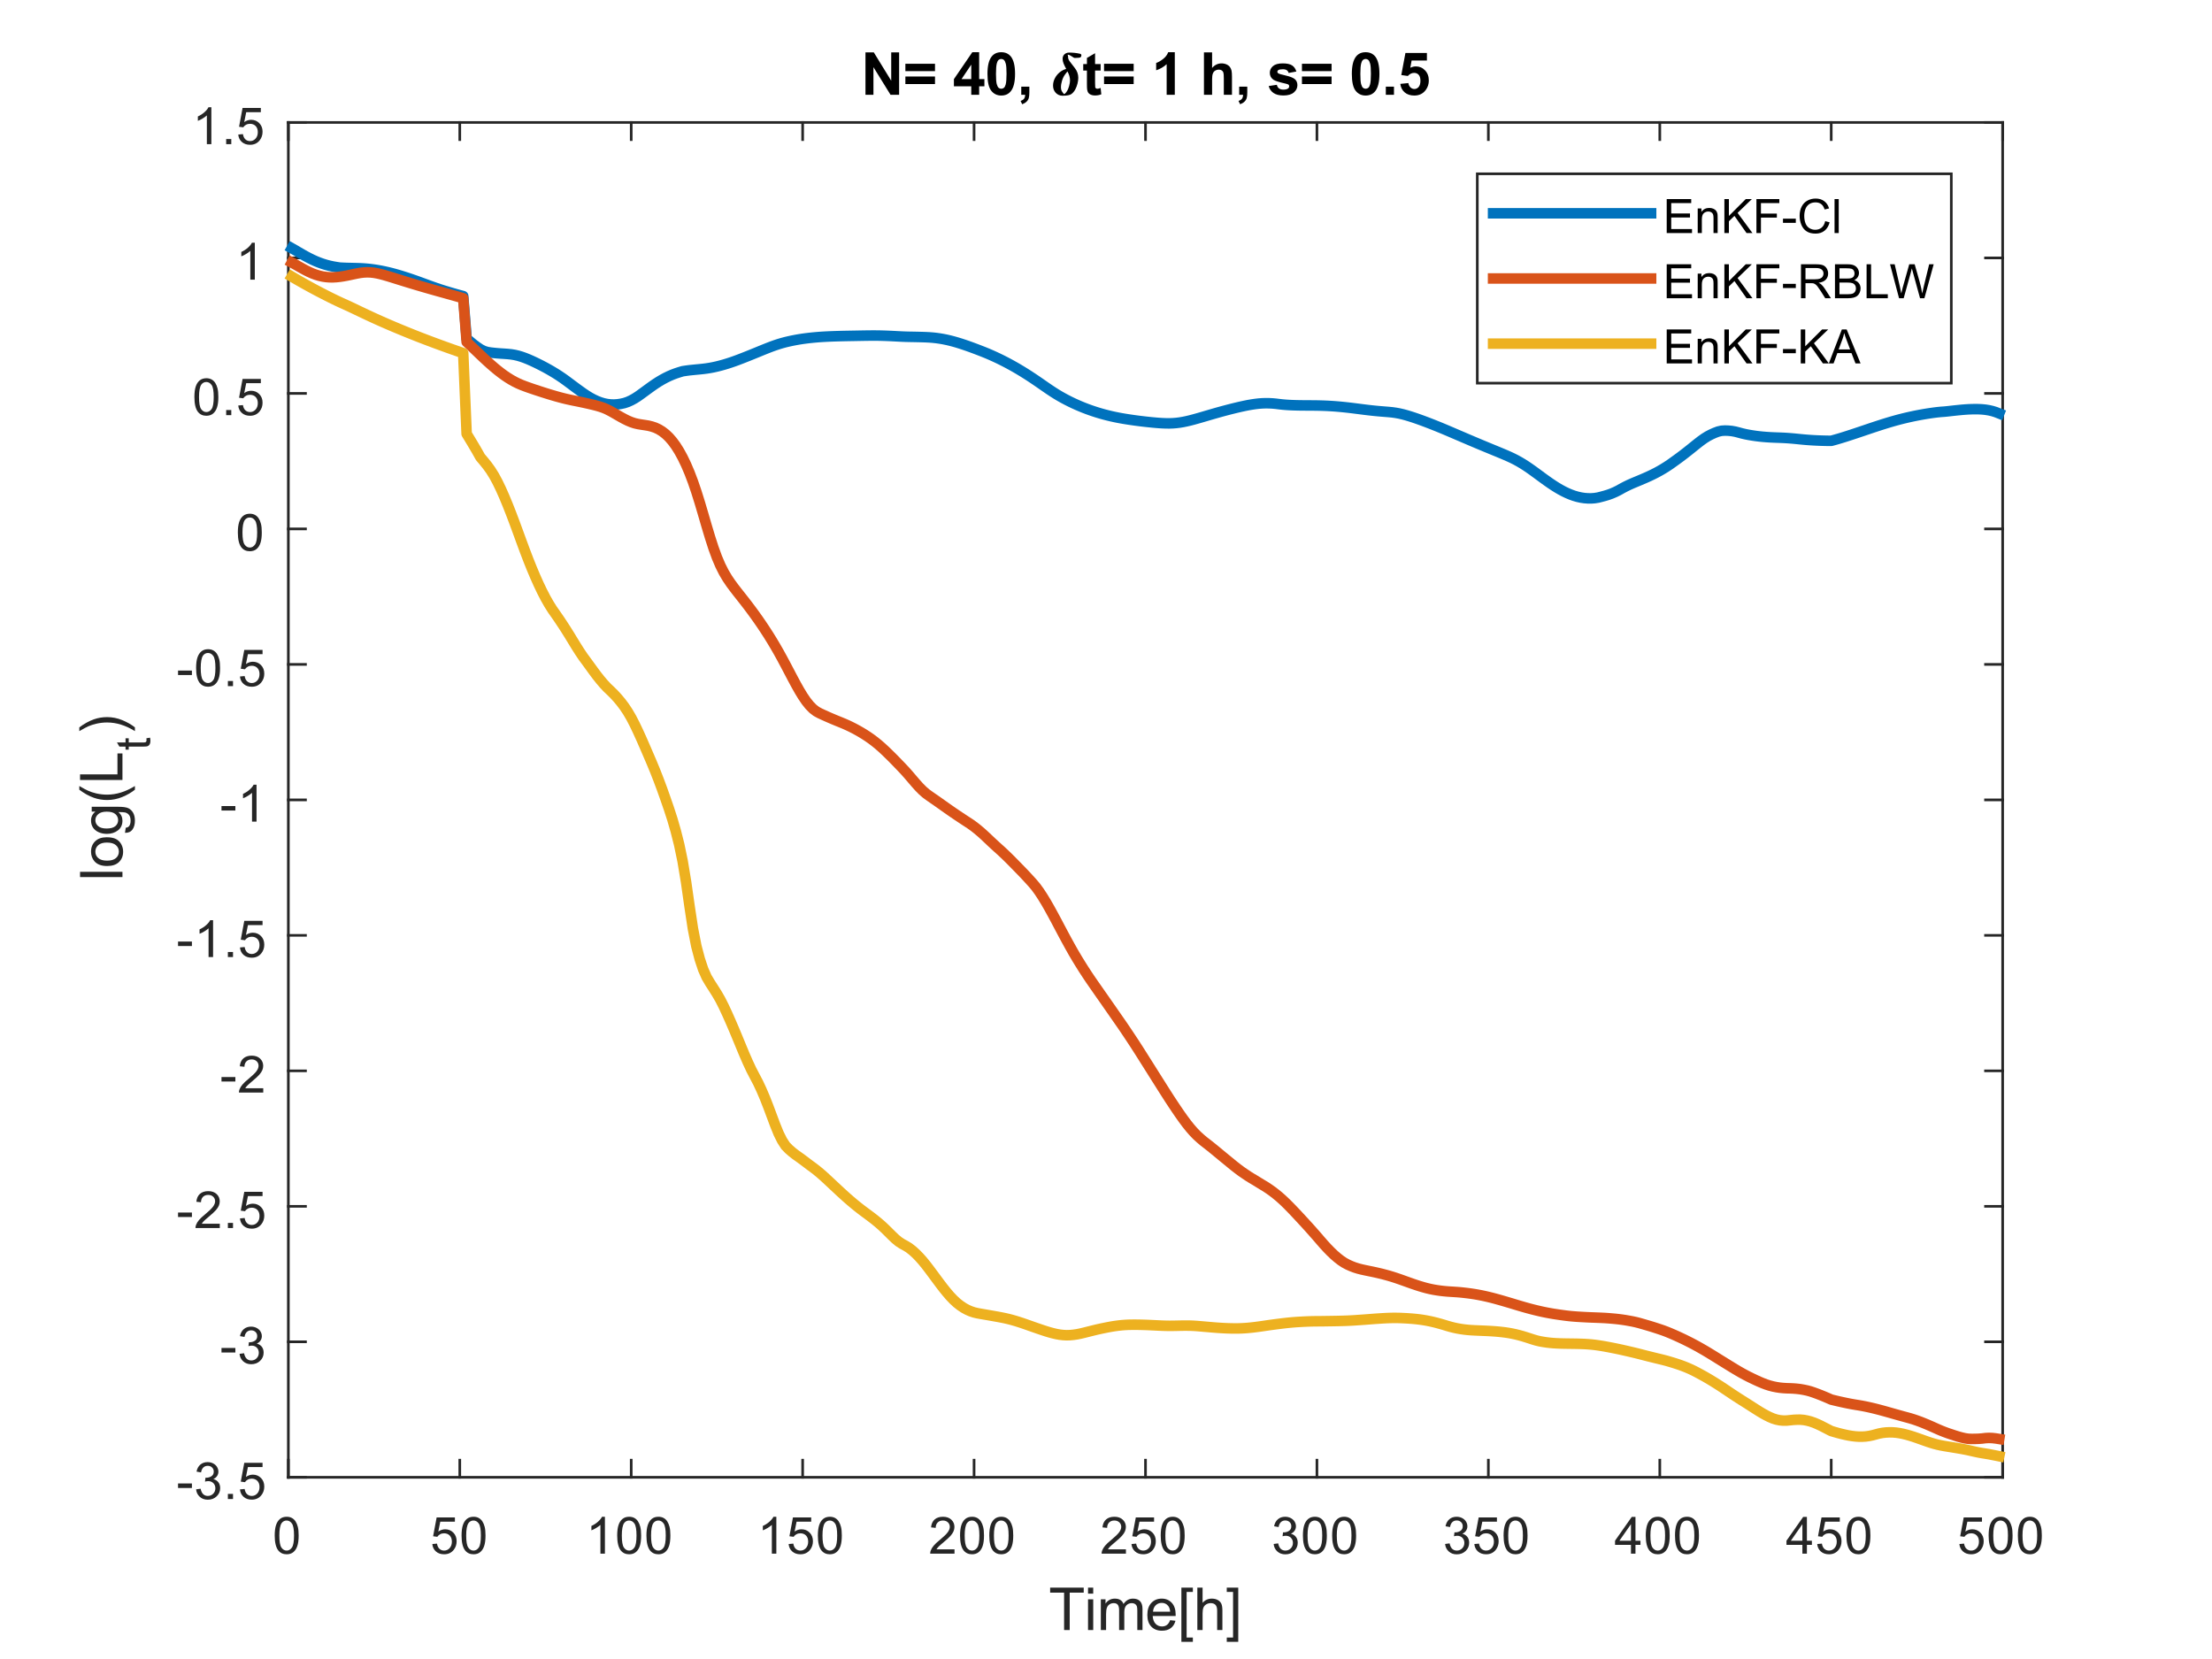 <?xml version="1.0"?>
<!DOCTYPE svg PUBLIC '-//W3C//DTD SVG 1.0//EN'
          'http://www.w3.org/TR/2001/REC-SVG-20010904/DTD/svg10.dtd'>
<svg xmlns:xlink="http://www.w3.org/1999/xlink" style="fill-opacity:1; color-rendering:auto; color-interpolation:auto; text-rendering:auto; stroke:black; stroke-linecap:square; stroke-miterlimit:10; shape-rendering:auto; stroke-opacity:1; fill:black; stroke-dasharray:none; font-weight:normal; stroke-width:1; font-family:'Dialog'; font-style:normal; stroke-linejoin:miter; font-size:12px; stroke-dashoffset:0; image-rendering:auto;" width="560" height="420" xmlns="http://www.w3.org/2000/svg"
><rect width="100%" height="100%" fill="#333333" stroke="none"/><!--Generated by the Batik Graphics2D SVG Generator--><defs id="genericDefs"
  /><g
  ><defs id="defs1"
    ><clipPath clipPathUnits="userSpaceOnUse" id="clipPath1"
      ><path d="M0 0 L560 0 L560 420 L0 420 L0 0 Z"
      /></clipPath
    ></defs
    ><g style="fill:white; stroke:white;"
    ><rect x="0" y="0" width="560" style="clip-path:url(#clipPath1); stroke:none;" height="420"
    /></g
    ><g style="fill:white; text-rendering:optimizeSpeed; color-rendering:optimizeSpeed; image-rendering:optimizeSpeed; shape-rendering:crispEdges; stroke:white; color-interpolation:sRGB;"
    ><rect x="0" width="560" height="420" y="0" style="stroke:none;"
      /><path style="stroke:none;" d="M73 374 L507 374 L507 31 L73 31 Z"
    /></g
    ><g style="fill:rgb(38,38,38); text-rendering:geometricPrecision; image-rendering:optimizeQuality; color-rendering:optimizeQuality; stroke-linejoin:round; stroke:rgb(38,38,38); color-interpolation:linearRGB; stroke-width:0.667;"
    ><line y2="374" style="fill:none;" x1="73" x2="507" y1="374"
      /><line y2="31" style="fill:none;" x1="73" x2="507" y1="31"
      /><line y2="369.66" style="fill:none;" x1="73" x2="73" y1="374"
      /><line y2="369.66" style="fill:none;" x1="116.4" x2="116.4" y1="374"
      /><line y2="369.66" style="fill:none;" x1="159.8" x2="159.8" y1="374"
      /><line y2="369.66" style="fill:none;" x1="203.2" x2="203.2" y1="374"
      /><line y2="369.66" style="fill:none;" x1="246.6" x2="246.6" y1="374"
      /><line y2="369.66" style="fill:none;" x1="290" x2="290" y1="374"
      /><line y2="369.66" style="fill:none;" x1="333.4" x2="333.4" y1="374"
      /><line y2="369.66" style="fill:none;" x1="376.8" x2="376.8" y1="374"
      /><line y2="369.66" style="fill:none;" x1="420.2" x2="420.2" y1="374"
      /><line y2="369.66" style="fill:none;" x1="463.6" x2="463.6" y1="374"
      /><line y2="369.66" style="fill:none;" x1="507" x2="507" y1="374"
      /><line y2="35.34" style="fill:none;" x1="73" x2="73" y1="31"
      /><line y2="35.34" style="fill:none;" x1="116.4" x2="116.4" y1="31"
      /><line y2="35.34" style="fill:none;" x1="159.8" x2="159.8" y1="31"
      /><line y2="35.34" style="fill:none;" x1="203.2" x2="203.2" y1="31"
      /><line y2="35.34" style="fill:none;" x1="246.6" x2="246.6" y1="31"
      /><line y2="35.34" style="fill:none;" x1="290" x2="290" y1="31"
      /><line y2="35.34" style="fill:none;" x1="333.4" x2="333.4" y1="31"
      /><line y2="35.34" style="fill:none;" x1="376.8" x2="376.8" y1="31"
      /><line y2="35.34" style="fill:none;" x1="420.2" x2="420.2" y1="31"
      /><line y2="35.34" style="fill:none;" x1="463.6" x2="463.6" y1="31"
      /><line y2="35.34" style="fill:none;" x1="507" x2="507" y1="31"
    /></g
    ><g transform="translate(73,379.333)" style="font-size:13.333px; fill:rgb(38,38,38); text-rendering:geometricPrecision; image-rendering:optimizeQuality; color-rendering:optimizeQuality; font-family:'SansSerif'; stroke:rgb(38,38,38); color-interpolation:linearRGB;"
    ><path style="stroke:none;" d="M-3.453 9.406 Q-3.453 7.766 -3.117 6.758 Q-2.781 5.75 -2.109 5.203 Q-1.438 4.656 -0.422 4.656 Q0.328 4.656 0.891 4.961 Q1.453 5.266 1.82 5.828 Q2.188 6.391 2.398 7.211 Q2.609 8.031 2.609 9.406 Q2.609 11.047 2.273 12.055 Q1.938 13.062 1.266 13.609 Q0.594 14.156 -0.422 14.156 Q-1.766 14.156 -2.547 13.188 Q-3.453 12.031 -3.453 9.406 ZM-2.281 9.406 Q-2.281 11.703 -1.75 12.461 Q-1.219 13.219 -0.422 13.219 Q0.359 13.219 0.898 12.461 Q1.438 11.703 1.438 9.406 Q1.438 7.109 0.898 6.359 Q0.359 5.609 -0.438 5.609 Q-1.219 5.609 -1.703 6.266 Q-2.281 7.125 -2.281 9.406 Z"
    /></g
    ><g transform="translate(116.4,379.333)" style="font-size:13.333px; fill:rgb(38,38,38); text-rendering:geometricPrecision; image-rendering:optimizeQuality; color-rendering:optimizeQuality; font-family:'SansSerif'; stroke:rgb(38,38,38); color-interpolation:linearRGB;"
    ><path style="stroke:none;" d="M-6.953 11.562 L-5.766 11.453 Q-5.625 12.344 -5.141 12.781 Q-4.656 13.219 -3.969 13.219 Q-3.141 13.219 -2.57 12.594 Q-2 11.969 -2 10.953 Q-2 9.969 -2.547 9.406 Q-3.094 8.844 -3.984 8.844 Q-4.547 8.844 -4.992 9.094 Q-5.438 9.344 -5.688 9.734 L-6.75 9.594 L-5.859 4.828 L-1.234 4.828 L-1.234 5.906 L-4.938 5.906 L-5.438 8.406 Q-4.609 7.828 -3.688 7.828 Q-2.469 7.828 -1.633 8.672 Q-0.797 9.516 -0.797 10.844 Q-0.797 12.109 -1.531 13.031 Q-2.422 14.156 -3.969 14.156 Q-5.234 14.156 -6.039 13.445 Q-6.844 12.734 -6.953 11.562 ZM0.451 9.406 Q0.451 7.766 0.787 6.758 Q1.123 5.75 1.794 5.203 Q2.466 4.656 3.482 4.656 Q4.232 4.656 4.794 4.961 Q5.357 5.266 5.724 5.828 Q6.091 6.391 6.302 7.211 Q6.513 8.031 6.513 9.406 Q6.513 11.047 6.177 12.055 Q5.841 13.062 5.169 13.609 Q4.497 14.156 3.482 14.156 Q2.138 14.156 1.357 13.188 Q0.451 12.031 0.451 9.406 ZM1.623 9.406 Q1.623 11.703 2.154 12.461 Q2.685 13.219 3.482 13.219 Q4.263 13.219 4.802 12.461 Q5.341 11.703 5.341 9.406 Q5.341 7.109 4.802 6.359 Q4.263 5.609 3.466 5.609 Q2.685 5.609 2.201 6.266 Q1.623 7.125 1.623 9.406 Z"
    /></g
    ><g transform="translate(159.8,379.333)" style="font-size:13.333px; fill:rgb(38,38,38); text-rendering:geometricPrecision; image-rendering:optimizeQuality; color-rendering:optimizeQuality; font-family:'SansSerif'; stroke:rgb(38,38,38); color-interpolation:linearRGB;"
    ><path style="stroke:none;" d="M-6.656 14 L-7.797 14 L-7.797 6.719 Q-8.219 7.109 -8.883 7.508 Q-9.547 7.906 -10.078 8.094 L-10.078 6.984 Q-9.125 6.547 -8.406 5.906 Q-7.688 5.266 -7.391 4.656 L-6.656 4.656 L-6.656 14 ZM-3.549 9.406 Q-3.549 7.766 -3.213 6.758 Q-2.877 5.75 -2.206 5.203 Q-1.534 4.656 -0.518 4.656 Q0.232 4.656 0.794 4.961 Q1.357 5.266 1.724 5.828 Q2.091 6.391 2.302 7.211 Q2.513 8.031 2.513 9.406 Q2.513 11.047 2.177 12.055 Q1.841 13.062 1.169 13.609 Q0.497 14.156 -0.518 14.156 Q-1.862 14.156 -2.643 13.188 Q-3.549 12.031 -3.549 9.406 ZM-2.377 9.406 Q-2.377 11.703 -1.846 12.461 Q-1.315 13.219 -0.518 13.219 Q0.263 13.219 0.802 12.461 Q1.341 11.703 1.341 9.406 Q1.341 7.109 0.802 6.359 Q0.263 5.609 -0.534 5.609 Q-1.315 5.609 -1.799 6.266 Q-2.377 7.125 -2.377 9.406 ZM3.854 9.406 Q3.854 7.766 4.19 6.758 Q4.526 5.75 5.198 5.203 Q5.87 4.656 6.886 4.656 Q7.636 4.656 8.198 4.961 Q8.761 5.266 9.128 5.828 Q9.495 6.391 9.706 7.211 Q9.917 8.031 9.917 9.406 Q9.917 11.047 9.581 12.055 Q9.245 13.062 8.573 13.609 Q7.901 14.156 6.886 14.156 Q5.542 14.156 4.761 13.188 Q3.854 12.031 3.854 9.406 ZM5.026 9.406 Q5.026 11.703 5.558 12.461 Q6.089 13.219 6.886 13.219 Q7.667 13.219 8.206 12.461 Q8.745 11.703 8.745 9.406 Q8.745 7.109 8.206 6.359 Q7.667 5.609 6.87 5.609 Q6.089 5.609 5.604 6.266 Q5.026 7.125 5.026 9.406 Z"
    /></g
    ><g transform="translate(203.2,379.333)" style="font-size:13.333px; fill:rgb(38,38,38); text-rendering:geometricPrecision; image-rendering:optimizeQuality; color-rendering:optimizeQuality; font-family:'SansSerif'; stroke:rgb(38,38,38); color-interpolation:linearRGB;"
    ><path style="stroke:none;" d="M-6.656 14 L-7.797 14 L-7.797 6.719 Q-8.219 7.109 -8.883 7.508 Q-9.547 7.906 -10.078 8.094 L-10.078 6.984 Q-9.125 6.547 -8.406 5.906 Q-7.688 5.266 -7.391 4.656 L-6.656 4.656 L-6.656 14 ZM-3.549 11.562 L-2.362 11.453 Q-2.221 12.344 -1.737 12.781 Q-1.252 13.219 -0.565 13.219 Q0.263 13.219 0.834 12.594 Q1.404 11.969 1.404 10.953 Q1.404 9.969 0.857 9.406 Q0.31 8.844 -0.581 8.844 Q-1.143 8.844 -1.588 9.094 Q-2.034 9.344 -2.284 9.734 L-3.346 9.594 L-2.456 4.828 L2.169 4.828 L2.169 5.906 L-1.534 5.906 L-2.034 8.406 Q-1.206 7.828 -0.284 7.828 Q0.935 7.828 1.771 8.672 Q2.607 9.516 2.607 10.844 Q2.607 12.109 1.873 13.031 Q0.982 14.156 -0.565 14.156 Q-1.831 14.156 -2.635 13.445 Q-3.44 12.734 -3.549 11.562 ZM3.854 9.406 Q3.854 7.766 4.19 6.758 Q4.526 5.75 5.198 5.203 Q5.87 4.656 6.886 4.656 Q7.636 4.656 8.198 4.961 Q8.761 5.266 9.128 5.828 Q9.495 6.391 9.706 7.211 Q9.917 8.031 9.917 9.406 Q9.917 11.047 9.581 12.055 Q9.245 13.062 8.573 13.609 Q7.901 14.156 6.886 14.156 Q5.542 14.156 4.761 13.188 Q3.854 12.031 3.854 9.406 ZM5.026 9.406 Q5.026 11.703 5.558 12.461 Q6.089 13.219 6.886 13.219 Q7.667 13.219 8.206 12.461 Q8.745 11.703 8.745 9.406 Q8.745 7.109 8.206 6.359 Q7.667 5.609 6.87 5.609 Q6.089 5.609 5.604 6.266 Q5.026 7.125 5.026 9.406 Z"
    /></g
    ><g transform="translate(246.6,379.333)" style="font-size:13.333px; fill:rgb(38,38,38); text-rendering:geometricPrecision; image-rendering:optimizeQuality; color-rendering:optimizeQuality; font-family:'SansSerif'; stroke:rgb(38,38,38); color-interpolation:linearRGB;"
    ><path style="stroke:none;" d="M-4.953 12.906 L-4.953 14 L-11.109 14 Q-11.125 13.594 -10.969 13.203 Q-10.734 12.578 -10.219 11.969 Q-9.703 11.359 -8.719 10.562 Q-7.203 9.312 -6.672 8.586 Q-6.141 7.859 -6.141 7.219 Q-6.141 6.531 -6.625 6.07 Q-7.109 5.609 -7.891 5.609 Q-8.719 5.609 -9.211 6.102 Q-9.703 6.594 -9.719 7.469 L-10.891 7.344 Q-10.766 6.031 -9.984 5.344 Q-9.203 4.656 -7.875 4.656 Q-6.531 4.656 -5.75 5.398 Q-4.969 6.141 -4.969 7.234 Q-4.969 7.797 -5.195 8.336 Q-5.422 8.875 -5.953 9.477 Q-6.484 10.078 -7.719 11.109 Q-8.75 11.969 -9.039 12.281 Q-9.328 12.594 -9.516 12.906 L-4.953 12.906 ZM-3.549 9.406 Q-3.549 7.766 -3.213 6.758 Q-2.877 5.75 -2.206 5.203 Q-1.534 4.656 -0.518 4.656 Q0.232 4.656 0.794 4.961 Q1.357 5.266 1.724 5.828 Q2.091 6.391 2.302 7.211 Q2.513 8.031 2.513 9.406 Q2.513 11.047 2.177 12.055 Q1.841 13.062 1.169 13.609 Q0.497 14.156 -0.518 14.156 Q-1.862 14.156 -2.643 13.188 Q-3.549 12.031 -3.549 9.406 ZM-2.377 9.406 Q-2.377 11.703 -1.846 12.461 Q-1.315 13.219 -0.518 13.219 Q0.263 13.219 0.802 12.461 Q1.341 11.703 1.341 9.406 Q1.341 7.109 0.802 6.359 Q0.263 5.609 -0.534 5.609 Q-1.315 5.609 -1.799 6.266 Q-2.377 7.125 -2.377 9.406 ZM3.854 9.406 Q3.854 7.766 4.19 6.758 Q4.526 5.75 5.198 5.203 Q5.87 4.656 6.886 4.656 Q7.636 4.656 8.198 4.961 Q8.761 5.266 9.128 5.828 Q9.495 6.391 9.706 7.211 Q9.917 8.031 9.917 9.406 Q9.917 11.047 9.581 12.055 Q9.245 13.062 8.573 13.609 Q7.901 14.156 6.886 14.156 Q5.542 14.156 4.761 13.188 Q3.854 12.031 3.854 9.406 ZM5.026 9.406 Q5.026 11.703 5.558 12.461 Q6.089 13.219 6.886 13.219 Q7.667 13.219 8.206 12.461 Q8.745 11.703 8.745 9.406 Q8.745 7.109 8.206 6.359 Q7.667 5.609 6.87 5.609 Q6.089 5.609 5.604 6.266 Q5.026 7.125 5.026 9.406 Z"
    /></g
    ><g transform="translate(290,379.333)" style="font-size:13.333px; fill:rgb(38,38,38); text-rendering:geometricPrecision; image-rendering:optimizeQuality; color-rendering:optimizeQuality; font-family:'SansSerif'; stroke:rgb(38,38,38); color-interpolation:linearRGB;"
    ><path style="stroke:none;" d="M-4.953 12.906 L-4.953 14 L-11.109 14 Q-11.125 13.594 -10.969 13.203 Q-10.734 12.578 -10.219 11.969 Q-9.703 11.359 -8.719 10.562 Q-7.203 9.312 -6.672 8.586 Q-6.141 7.859 -6.141 7.219 Q-6.141 6.531 -6.625 6.07 Q-7.109 5.609 -7.891 5.609 Q-8.719 5.609 -9.211 6.102 Q-9.703 6.594 -9.719 7.469 L-10.891 7.344 Q-10.766 6.031 -9.984 5.344 Q-9.203 4.656 -7.875 4.656 Q-6.531 4.656 -5.75 5.398 Q-4.969 6.141 -4.969 7.234 Q-4.969 7.797 -5.195 8.336 Q-5.422 8.875 -5.953 9.477 Q-6.484 10.078 -7.719 11.109 Q-8.75 11.969 -9.039 12.281 Q-9.328 12.594 -9.516 12.906 L-4.953 12.906 ZM-3.549 11.562 L-2.362 11.453 Q-2.221 12.344 -1.737 12.781 Q-1.252 13.219 -0.565 13.219 Q0.263 13.219 0.834 12.594 Q1.404 11.969 1.404 10.953 Q1.404 9.969 0.857 9.406 Q0.31 8.844 -0.581 8.844 Q-1.143 8.844 -1.588 9.094 Q-2.034 9.344 -2.284 9.734 L-3.346 9.594 L-2.456 4.828 L2.169 4.828 L2.169 5.906 L-1.534 5.906 L-2.034 8.406 Q-1.206 7.828 -0.284 7.828 Q0.935 7.828 1.771 8.672 Q2.607 9.516 2.607 10.844 Q2.607 12.109 1.873 13.031 Q0.982 14.156 -0.565 14.156 Q-1.831 14.156 -2.635 13.445 Q-3.44 12.734 -3.549 11.562 ZM3.854 9.406 Q3.854 7.766 4.19 6.758 Q4.526 5.75 5.198 5.203 Q5.87 4.656 6.886 4.656 Q7.636 4.656 8.198 4.961 Q8.761 5.266 9.128 5.828 Q9.495 6.391 9.706 7.211 Q9.917 8.031 9.917 9.406 Q9.917 11.047 9.581 12.055 Q9.245 13.062 8.573 13.609 Q7.901 14.156 6.886 14.156 Q5.542 14.156 4.761 13.188 Q3.854 12.031 3.854 9.406 ZM5.026 9.406 Q5.026 11.703 5.558 12.461 Q6.089 13.219 6.886 13.219 Q7.667 13.219 8.206 12.461 Q8.745 11.703 8.745 9.406 Q8.745 7.109 8.206 6.359 Q7.667 5.609 6.87 5.609 Q6.089 5.609 5.604 6.266 Q5.026 7.125 5.026 9.406 Z"
    /></g
    ><g transform="translate(333.4,379.333)" style="font-size:13.333px; fill:rgb(38,38,38); text-rendering:geometricPrecision; image-rendering:optimizeQuality; color-rendering:optimizeQuality; font-family:'SansSerif'; stroke:rgb(38,38,38); color-interpolation:linearRGB;"
    ><path style="stroke:none;" d="M-10.953 11.547 L-9.812 11.391 Q-9.609 12.359 -9.141 12.789 Q-8.672 13.219 -7.984 13.219 Q-7.188 13.219 -6.633 12.664 Q-6.078 12.109 -6.078 11.281 Q-6.078 10.484 -6.586 9.977 Q-7.094 9.469 -7.891 9.469 Q-8.219 9.469 -8.703 9.594 L-8.578 8.594 Q-8.453 8.609 -8.391 8.609 Q-7.656 8.609 -7.07 8.227 Q-6.484 7.844 -6.484 7.047 Q-6.484 6.422 -6.914 6.008 Q-7.344 5.594 -8.016 5.594 Q-8.688 5.594 -9.125 6.016 Q-9.562 6.438 -9.703 7.266 L-10.844 7.062 Q-10.625 5.922 -9.883 5.289 Q-9.141 4.656 -8.047 4.656 Q-7.281 4.656 -6.641 4.984 Q-6 5.312 -5.656 5.875 Q-5.312 6.438 -5.312 7.078 Q-5.312 7.672 -5.641 8.172 Q-5.969 8.672 -6.594 8.953 Q-5.781 9.156 -5.32 9.75 Q-4.859 10.344 -4.859 11.25 Q-4.859 12.469 -5.75 13.32 Q-6.641 14.172 -8 14.172 Q-9.219 14.172 -10.031 13.438 Q-10.844 12.703 -10.953 11.547 ZM-3.549 9.406 Q-3.549 7.766 -3.213 6.758 Q-2.877 5.75 -2.206 5.203 Q-1.534 4.656 -0.518 4.656 Q0.232 4.656 0.794 4.961 Q1.357 5.266 1.724 5.828 Q2.091 6.391 2.302 7.211 Q2.513 8.031 2.513 9.406 Q2.513 11.047 2.177 12.055 Q1.841 13.062 1.169 13.609 Q0.497 14.156 -0.518 14.156 Q-1.862 14.156 -2.643 13.188 Q-3.549 12.031 -3.549 9.406 ZM-2.377 9.406 Q-2.377 11.703 -1.846 12.461 Q-1.315 13.219 -0.518 13.219 Q0.263 13.219 0.802 12.461 Q1.341 11.703 1.341 9.406 Q1.341 7.109 0.802 6.359 Q0.263 5.609 -0.534 5.609 Q-1.315 5.609 -1.799 6.266 Q-2.377 7.125 -2.377 9.406 ZM3.854 9.406 Q3.854 7.766 4.19 6.758 Q4.526 5.75 5.198 5.203 Q5.87 4.656 6.886 4.656 Q7.636 4.656 8.198 4.961 Q8.761 5.266 9.128 5.828 Q9.495 6.391 9.706 7.211 Q9.917 8.031 9.917 9.406 Q9.917 11.047 9.581 12.055 Q9.245 13.062 8.573 13.609 Q7.901 14.156 6.886 14.156 Q5.542 14.156 4.761 13.188 Q3.854 12.031 3.854 9.406 ZM5.026 9.406 Q5.026 11.703 5.558 12.461 Q6.089 13.219 6.886 13.219 Q7.667 13.219 8.206 12.461 Q8.745 11.703 8.745 9.406 Q8.745 7.109 8.206 6.359 Q7.667 5.609 6.87 5.609 Q6.089 5.609 5.604 6.266 Q5.026 7.125 5.026 9.406 Z"
    /></g
    ><g transform="translate(376.8,379.333)" style="font-size:13.333px; fill:rgb(38,38,38); text-rendering:geometricPrecision; image-rendering:optimizeQuality; color-rendering:optimizeQuality; font-family:'SansSerif'; stroke:rgb(38,38,38); color-interpolation:linearRGB;"
    ><path style="stroke:none;" d="M-10.953 11.547 L-9.812 11.391 Q-9.609 12.359 -9.141 12.789 Q-8.672 13.219 -7.984 13.219 Q-7.188 13.219 -6.633 12.664 Q-6.078 12.109 -6.078 11.281 Q-6.078 10.484 -6.586 9.977 Q-7.094 9.469 -7.891 9.469 Q-8.219 9.469 -8.703 9.594 L-8.578 8.594 Q-8.453 8.609 -8.391 8.609 Q-7.656 8.609 -7.07 8.227 Q-6.484 7.844 -6.484 7.047 Q-6.484 6.422 -6.914 6.008 Q-7.344 5.594 -8.016 5.594 Q-8.688 5.594 -9.125 6.016 Q-9.562 6.438 -9.703 7.266 L-10.844 7.062 Q-10.625 5.922 -9.883 5.289 Q-9.141 4.656 -8.047 4.656 Q-7.281 4.656 -6.641 4.984 Q-6 5.312 -5.656 5.875 Q-5.312 6.438 -5.312 7.078 Q-5.312 7.672 -5.641 8.172 Q-5.969 8.672 -6.594 8.953 Q-5.781 9.156 -5.32 9.75 Q-4.859 10.344 -4.859 11.25 Q-4.859 12.469 -5.75 13.32 Q-6.641 14.172 -8 14.172 Q-9.219 14.172 -10.031 13.438 Q-10.844 12.703 -10.953 11.547 ZM-3.549 11.562 L-2.362 11.453 Q-2.221 12.344 -1.737 12.781 Q-1.252 13.219 -0.565 13.219 Q0.263 13.219 0.834 12.594 Q1.404 11.969 1.404 10.953 Q1.404 9.969 0.857 9.406 Q0.31 8.844 -0.581 8.844 Q-1.143 8.844 -1.588 9.094 Q-2.034 9.344 -2.284 9.734 L-3.346 9.594 L-2.456 4.828 L2.169 4.828 L2.169 5.906 L-1.534 5.906 L-2.034 8.406 Q-1.206 7.828 -0.284 7.828 Q0.935 7.828 1.771 8.672 Q2.607 9.516 2.607 10.844 Q2.607 12.109 1.873 13.031 Q0.982 14.156 -0.565 14.156 Q-1.831 14.156 -2.635 13.445 Q-3.44 12.734 -3.549 11.562 ZM3.854 9.406 Q3.854 7.766 4.19 6.758 Q4.526 5.75 5.198 5.203 Q5.87 4.656 6.886 4.656 Q7.636 4.656 8.198 4.961 Q8.761 5.266 9.128 5.828 Q9.495 6.391 9.706 7.211 Q9.917 8.031 9.917 9.406 Q9.917 11.047 9.581 12.055 Q9.245 13.062 8.573 13.609 Q7.901 14.156 6.886 14.156 Q5.542 14.156 4.761 13.188 Q3.854 12.031 3.854 9.406 ZM5.026 9.406 Q5.026 11.703 5.558 12.461 Q6.089 13.219 6.886 13.219 Q7.667 13.219 8.206 12.461 Q8.745 11.703 8.745 9.406 Q8.745 7.109 8.206 6.359 Q7.667 5.609 6.87 5.609 Q6.089 5.609 5.604 6.266 Q5.026 7.125 5.026 9.406 Z"
    /></g
    ><g transform="translate(420.2,379.333)" style="font-size:13.333px; fill:rgb(38,38,38); text-rendering:geometricPrecision; image-rendering:optimizeQuality; color-rendering:optimizeQuality; font-family:'SansSerif'; stroke:rgb(38,38,38); color-interpolation:linearRGB;"
    ><path style="stroke:none;" d="M-7.297 14 L-7.297 11.766 L-11.328 11.766 L-11.328 10.719 L-7.094 4.688 L-6.156 4.688 L-6.156 10.719 L-4.891 10.719 L-4.891 11.766 L-6.156 11.766 L-6.156 14 L-7.297 14 ZM-7.297 10.719 L-7.297 6.531 L-10.219 10.719 L-7.297 10.719 ZM-3.549 9.406 Q-3.549 7.766 -3.213 6.758 Q-2.877 5.75 -2.206 5.203 Q-1.534 4.656 -0.518 4.656 Q0.232 4.656 0.794 4.961 Q1.357 5.266 1.724 5.828 Q2.091 6.391 2.302 7.211 Q2.513 8.031 2.513 9.406 Q2.513 11.047 2.177 12.055 Q1.841 13.062 1.169 13.609 Q0.497 14.156 -0.518 14.156 Q-1.862 14.156 -2.643 13.188 Q-3.549 12.031 -3.549 9.406 ZM-2.377 9.406 Q-2.377 11.703 -1.846 12.461 Q-1.315 13.219 -0.518 13.219 Q0.263 13.219 0.802 12.461 Q1.341 11.703 1.341 9.406 Q1.341 7.109 0.802 6.359 Q0.263 5.609 -0.534 5.609 Q-1.315 5.609 -1.799 6.266 Q-2.377 7.125 -2.377 9.406 ZM3.854 9.406 Q3.854 7.766 4.19 6.758 Q4.526 5.75 5.198 5.203 Q5.87 4.656 6.886 4.656 Q7.636 4.656 8.198 4.961 Q8.761 5.266 9.128 5.828 Q9.495 6.391 9.706 7.211 Q9.917 8.031 9.917 9.406 Q9.917 11.047 9.581 12.055 Q9.245 13.062 8.573 13.609 Q7.901 14.156 6.886 14.156 Q5.542 14.156 4.761 13.188 Q3.854 12.031 3.854 9.406 ZM5.026 9.406 Q5.026 11.703 5.558 12.461 Q6.089 13.219 6.886 13.219 Q7.667 13.219 8.206 12.461 Q8.745 11.703 8.745 9.406 Q8.745 7.109 8.206 6.359 Q7.667 5.609 6.87 5.609 Q6.089 5.609 5.604 6.266 Q5.026 7.125 5.026 9.406 Z"
    /></g
    ><g transform="translate(463.6,379.333)" style="font-size:13.333px; fill:rgb(38,38,38); text-rendering:geometricPrecision; image-rendering:optimizeQuality; color-rendering:optimizeQuality; font-family:'SansSerif'; stroke:rgb(38,38,38); color-interpolation:linearRGB;"
    ><path style="stroke:none;" d="M-7.297 14 L-7.297 11.766 L-11.328 11.766 L-11.328 10.719 L-7.094 4.688 L-6.156 4.688 L-6.156 10.719 L-4.891 10.719 L-4.891 11.766 L-6.156 11.766 L-6.156 14 L-7.297 14 ZM-7.297 10.719 L-7.297 6.531 L-10.219 10.719 L-7.297 10.719 ZM-3.549 11.562 L-2.362 11.453 Q-2.221 12.344 -1.737 12.781 Q-1.252 13.219 -0.565 13.219 Q0.263 13.219 0.834 12.594 Q1.404 11.969 1.404 10.953 Q1.404 9.969 0.857 9.406 Q0.31 8.844 -0.581 8.844 Q-1.143 8.844 -1.588 9.094 Q-2.034 9.344 -2.284 9.734 L-3.346 9.594 L-2.456 4.828 L2.169 4.828 L2.169 5.906 L-1.534 5.906 L-2.034 8.406 Q-1.206 7.828 -0.284 7.828 Q0.935 7.828 1.771 8.672 Q2.607 9.516 2.607 10.844 Q2.607 12.109 1.873 13.031 Q0.982 14.156 -0.565 14.156 Q-1.831 14.156 -2.635 13.445 Q-3.44 12.734 -3.549 11.562 ZM3.854 9.406 Q3.854 7.766 4.19 6.758 Q4.526 5.75 5.198 5.203 Q5.87 4.656 6.886 4.656 Q7.636 4.656 8.198 4.961 Q8.761 5.266 9.128 5.828 Q9.495 6.391 9.706 7.211 Q9.917 8.031 9.917 9.406 Q9.917 11.047 9.581 12.055 Q9.245 13.062 8.573 13.609 Q7.901 14.156 6.886 14.156 Q5.542 14.156 4.761 13.188 Q3.854 12.031 3.854 9.406 ZM5.026 9.406 Q5.026 11.703 5.558 12.461 Q6.089 13.219 6.886 13.219 Q7.667 13.219 8.206 12.461 Q8.745 11.703 8.745 9.406 Q8.745 7.109 8.206 6.359 Q7.667 5.609 6.87 5.609 Q6.089 5.609 5.604 6.266 Q5.026 7.125 5.026 9.406 Z"
    /></g
    ><g transform="translate(507,379.333)" style="font-size:13.333px; fill:rgb(38,38,38); text-rendering:geometricPrecision; image-rendering:optimizeQuality; color-rendering:optimizeQuality; font-family:'SansSerif'; stroke:rgb(38,38,38); color-interpolation:linearRGB;"
    ><path style="stroke:none;" d="M-10.953 11.562 L-9.766 11.453 Q-9.625 12.344 -9.141 12.781 Q-8.656 13.219 -7.969 13.219 Q-7.141 13.219 -6.57 12.594 Q-6 11.969 -6 10.953 Q-6 9.969 -6.547 9.406 Q-7.094 8.844 -7.984 8.844 Q-8.547 8.844 -8.992 9.094 Q-9.438 9.344 -9.688 9.734 L-10.75 9.594 L-9.859 4.828 L-5.234 4.828 L-5.234 5.906 L-8.938 5.906 L-9.438 8.406 Q-8.609 7.828 -7.688 7.828 Q-6.469 7.828 -5.633 8.672 Q-4.797 9.516 -4.797 10.844 Q-4.797 12.109 -5.531 13.031 Q-6.422 14.156 -7.969 14.156 Q-9.234 14.156 -10.039 13.445 Q-10.844 12.734 -10.953 11.562 ZM-3.549 9.406 Q-3.549 7.766 -3.213 6.758 Q-2.877 5.75 -2.206 5.203 Q-1.534 4.656 -0.518 4.656 Q0.232 4.656 0.794 4.961 Q1.357 5.266 1.724 5.828 Q2.091 6.391 2.302 7.211 Q2.513 8.031 2.513 9.406 Q2.513 11.047 2.177 12.055 Q1.841 13.062 1.169 13.609 Q0.497 14.156 -0.518 14.156 Q-1.862 14.156 -2.643 13.188 Q-3.549 12.031 -3.549 9.406 ZM-2.377 9.406 Q-2.377 11.703 -1.846 12.461 Q-1.315 13.219 -0.518 13.219 Q0.263 13.219 0.802 12.461 Q1.341 11.703 1.341 9.406 Q1.341 7.109 0.802 6.359 Q0.263 5.609 -0.534 5.609 Q-1.315 5.609 -1.799 6.266 Q-2.377 7.125 -2.377 9.406 ZM3.854 9.406 Q3.854 7.766 4.19 6.758 Q4.526 5.75 5.198 5.203 Q5.87 4.656 6.886 4.656 Q7.636 4.656 8.198 4.961 Q8.761 5.266 9.128 5.828 Q9.495 6.391 9.706 7.211 Q9.917 8.031 9.917 9.406 Q9.917 11.047 9.581 12.055 Q9.245 13.062 8.573 13.609 Q7.901 14.156 6.886 14.156 Q5.542 14.156 4.761 13.188 Q3.854 12.031 3.854 9.406 ZM5.026 9.406 Q5.026 11.703 5.558 12.461 Q6.089 13.219 6.886 13.219 Q7.667 13.219 8.206 12.461 Q8.745 11.703 8.745 9.406 Q8.745 7.109 8.206 6.359 Q7.667 5.609 6.87 5.609 Q6.089 5.609 5.604 6.266 Q5.026 7.125 5.026 9.406 Z"
    /></g
    ><g transform="translate(290,397.667)" style="font-size:14.667px; fill:rgb(38,38,38); text-rendering:geometricPrecision; image-rendering:optimizeQuality; color-rendering:optimizeQuality; font-family:'SansSerif'; stroke:rgb(38,38,38); color-interpolation:linearRGB;"
    ><path style="stroke:none;" d="M-20.609 15 L-20.609 5.531 L-24.141 5.531 L-24.141 4.266 L-15.641 4.266 L-15.641 5.531 L-19.188 5.531 L-19.188 15 L-20.609 15 ZM-14.547 5.781 L-14.547 4.266 L-13.235 4.266 L-13.235 5.781 L-14.547 5.781 ZM-14.547 15 L-14.547 7.219 L-13.235 7.219 L-13.235 15 L-14.547 15 ZM-11.307 15 L-11.307 7.219 L-10.119 7.219 L-10.119 8.312 Q-9.76 7.734 -9.151 7.391 Q-8.541 7.047 -7.76 7.047 Q-6.901 7.047 -6.346 7.406 Q-5.791 7.766 -5.572 8.406 Q-4.651 7.047 -3.166 7.047 Q-2.01 7.047 -1.385 7.688 Q-0.76 8.328 -0.76 9.656 L-0.76 15 L-2.072 15 L-2.072 10.094 Q-2.072 9.312 -2.197 8.961 Q-2.322 8.609 -2.666 8.398 Q-3.01 8.188 -3.463 8.188 Q-4.276 8.188 -4.822 8.734 Q-5.369 9.281 -5.369 10.484 L-5.369 15 L-6.682 15 L-6.682 9.953 Q-6.682 9.062 -7.002 8.625 Q-7.322 8.188 -8.057 8.188 Q-8.619 8.188 -9.088 8.484 Q-9.557 8.781 -9.768 9.344 Q-9.979 9.906 -9.979 10.969 L-9.979 15 L-11.307 15 ZM6.23 12.5 L7.589 12.656 Q7.277 13.859 6.402 14.516 Q5.527 15.172 4.168 15.172 Q2.464 15.172 1.464 14.125 Q0.464 13.078 0.464 11.172 Q0.464 9.219 1.48 8.133 Q2.496 7.047 4.105 7.047 Q5.668 7.047 6.652 8.109 Q7.636 9.172 7.636 11.094 Q7.636 11.219 7.636 11.453 L1.824 11.453 Q1.902 12.734 2.55 13.414 Q3.199 14.094 4.183 14.094 Q4.902 14.094 5.418 13.711 Q5.933 13.328 6.23 12.5 ZM1.902 10.359 L6.246 10.359 Q6.152 9.375 5.746 8.891 Q5.121 8.125 4.121 8.125 Q3.199 8.125 2.582 8.734 Q1.964 9.344 1.902 10.359 ZM9.084 17.984 L9.084 4.266 L11.991 4.266 L11.991 5.359 L10.412 5.359 L10.412 16.891 L11.991 16.891 L11.991 17.984 L9.084 17.984 ZM13.125 15 L13.125 4.266 L14.453 4.266 L14.453 8.109 Q15.375 7.047 16.781 7.047 Q17.641 7.047 18.281 7.391 Q18.922 7.734 19.195 8.328 Q19.469 8.922 19.469 10.078 L19.469 15 L18.141 15 L18.141 10.078 Q18.141 9.078 17.719 8.633 Q17.297 8.188 16.5 8.188 Q15.922 8.188 15.406 8.484 Q14.891 8.781 14.672 9.305 Q14.453 9.828 14.453 10.75 L14.453 15 L13.125 15 ZM23.479 17.984 L20.573 17.984 L20.573 16.891 L22.167 16.891 L22.167 5.359 L20.573 5.359 L20.573 4.266 L23.479 4.266 L23.479 17.984 Z"
    /></g
    ><g style="fill:rgb(38,38,38); text-rendering:geometricPrecision; image-rendering:optimizeQuality; color-rendering:optimizeQuality; stroke-linejoin:round; stroke:rgb(38,38,38); color-interpolation:linearRGB; stroke-width:0.667;"
    ><line y2="31" style="fill:none;" x1="73" x2="73" y1="374"
      /><line y2="31" style="fill:none;" x1="507" x2="507" y1="374"
      /><line y2="374" style="fill:none;" x1="73" x2="77.34" y1="374"
      /><line y2="339.7" style="fill:none;" x1="73" x2="77.34" y1="339.7"
      /><line y2="305.4" style="fill:none;" x1="73" x2="77.34" y1="305.4"
      /><line y2="271.1" style="fill:none;" x1="73" x2="77.34" y1="271.1"
      /><line y2="236.8" style="fill:none;" x1="73" x2="77.34" y1="236.8"
      /><line y2="202.5" style="fill:none;" x1="73" x2="77.34" y1="202.5"
      /><line y2="168.2" style="fill:none;" x1="73" x2="77.34" y1="168.2"
      /><line y2="133.9" style="fill:none;" x1="73" x2="77.34" y1="133.9"
      /><line y2="99.6" style="fill:none;" x1="73" x2="77.34" y1="99.6"
      /><line y2="65.3" style="fill:none;" x1="73" x2="77.34" y1="65.3"
      /><line y2="31" style="fill:none;" x1="73" x2="77.34" y1="31"
      /><line y2="374" style="fill:none;" x1="507" x2="502.66" y1="374"
      /><line y2="339.7" style="fill:none;" x1="507" x2="502.66" y1="339.7"
      /><line y2="305.4" style="fill:none;" x1="507" x2="502.66" y1="305.4"
      /><line y2="271.1" style="fill:none;" x1="507" x2="502.66" y1="271.1"
      /><line y2="236.8" style="fill:none;" x1="507" x2="502.66" y1="236.8"
      /><line y2="202.5" style="fill:none;" x1="507" x2="502.66" y1="202.5"
      /><line y2="168.2" style="fill:none;" x1="507" x2="502.66" y1="168.2"
      /><line y2="133.9" style="fill:none;" x1="507" x2="502.66" y1="133.9"
      /><line y2="99.6" style="fill:none;" x1="507" x2="502.66" y1="99.6"
      /><line y2="65.3" style="fill:none;" x1="507" x2="502.66" y1="65.3"
      /><line y2="31" style="fill:none;" x1="507" x2="502.66" y1="31"
    /></g
    ><g transform="translate(67.667,374)" style="font-size:13.333px; fill:rgb(38,38,38); text-rendering:geometricPrecision; image-rendering:optimizeQuality; color-rendering:optimizeQuality; font-family:'SansSerif'; stroke:rgb(38,38,38); color-interpolation:linearRGB;"
    ><path style="stroke:none;" d="M-22.594 2.703 L-22.594 1.562 L-19.078 1.562 L-19.078 2.703 L-22.594 2.703 ZM-18.02 3.047 L-16.879 2.891 Q-16.676 3.859 -16.207 4.289 Q-15.739 4.719 -15.051 4.719 Q-14.254 4.719 -13.7 4.164 Q-13.145 3.609 -13.145 2.781 Q-13.145 1.984 -13.653 1.477 Q-14.161 0.969 -14.957 0.969 Q-15.286 0.969 -15.77 1.094 L-15.645 0.094 Q-15.52 0.109 -15.457 0.109 Q-14.723 0.109 -14.137 -0.273 Q-13.551 -0.656 -13.551 -1.453 Q-13.551 -2.078 -13.981 -2.492 Q-14.411 -2.906 -15.082 -2.906 Q-15.754 -2.906 -16.192 -2.484 Q-16.629 -2.062 -16.77 -1.234 L-17.911 -1.438 Q-17.692 -2.578 -16.95 -3.211 Q-16.207 -3.844 -15.114 -3.844 Q-14.348 -3.844 -13.707 -3.516 Q-13.067 -3.188 -12.723 -2.625 Q-12.379 -2.062 -12.379 -1.422 Q-12.379 -0.828 -12.707 -0.328 Q-13.036 0.172 -13.661 0.453 Q-12.848 0.656 -12.387 1.25 Q-11.926 1.844 -11.926 2.75 Q-11.926 3.969 -12.817 4.82 Q-13.707 5.672 -15.067 5.672 Q-16.286 5.672 -17.098 4.938 Q-17.911 4.203 -18.02 3.047 ZM-9.976 5.5 L-9.976 4.203 L-8.679 4.203 L-8.679 5.5 L-9.976 5.5 ZM-6.918 3.062 L-5.73 2.953 Q-5.589 3.844 -5.105 4.281 Q-4.621 4.719 -3.933 4.719 Q-3.105 4.719 -2.535 4.094 Q-1.964 3.469 -1.964 2.453 Q-1.964 1.469 -2.511 0.906 Q-3.058 0.344 -3.949 0.344 Q-4.511 0.344 -4.957 0.594 Q-5.402 0.844 -5.652 1.234 L-6.714 1.094 L-5.824 -3.672 L-1.199 -3.672 L-1.199 -2.594 L-4.902 -2.594 L-5.402 -0.094 Q-4.574 -0.672 -3.652 -0.672 Q-2.433 -0.672 -1.597 0.172 Q-0.761 1.016 -0.761 2.344 Q-0.761 3.609 -1.496 4.531 Q-2.386 5.656 -3.933 5.656 Q-5.199 5.656 -6.003 4.945 Q-6.808 4.234 -6.918 3.062 Z"
    /></g
    ><g transform="translate(67.667,339.7)" style="font-size:13.333px; fill:rgb(38,38,38); text-rendering:geometricPrecision; image-rendering:optimizeQuality; color-rendering:optimizeQuality; font-family:'SansSerif'; stroke:rgb(38,38,38); color-interpolation:linearRGB;"
    ><path style="stroke:none;" d="M-11.594 2.703 L-11.594 1.562 L-8.078 1.562 L-8.078 2.703 L-11.594 2.703 ZM-7.02 3.047 L-5.879 2.891 Q-5.676 3.859 -5.207 4.289 Q-4.739 4.719 -4.051 4.719 Q-3.254 4.719 -2.7 4.164 Q-2.145 3.609 -2.145 2.781 Q-2.145 1.984 -2.653 1.477 Q-3.161 0.969 -3.958 0.969 Q-4.286 0.969 -4.77 1.094 L-4.645 0.094 Q-4.52 0.109 -4.457 0.109 Q-3.723 0.109 -3.137 -0.273 Q-2.551 -0.656 -2.551 -1.453 Q-2.551 -2.078 -2.981 -2.492 Q-3.411 -2.906 -4.082 -2.906 Q-4.754 -2.906 -5.192 -2.484 Q-5.629 -2.062 -5.77 -1.234 L-6.911 -1.438 Q-6.692 -2.578 -5.95 -3.211 Q-5.207 -3.844 -4.114 -3.844 Q-3.348 -3.844 -2.708 -3.516 Q-2.067 -3.188 -1.723 -2.625 Q-1.379 -2.062 -1.379 -1.422 Q-1.379 -0.828 -1.708 -0.328 Q-2.036 0.172 -2.661 0.453 Q-1.848 0.656 -1.387 1.25 Q-0.926 1.844 -0.926 2.75 Q-0.926 3.969 -1.817 4.82 Q-2.708 5.672 -4.067 5.672 Q-5.286 5.672 -6.098 4.938 Q-6.911 4.203 -7.02 3.047 Z"
    /></g
    ><g transform="translate(67.667,305.4)" style="font-size:13.333px; fill:rgb(38,38,38); text-rendering:geometricPrecision; image-rendering:optimizeQuality; color-rendering:optimizeQuality; font-family:'SansSerif'; stroke:rgb(38,38,38); color-interpolation:linearRGB;"
    ><path style="stroke:none;" d="M-22.594 2.703 L-22.594 1.562 L-19.078 1.562 L-19.078 2.703 L-22.594 2.703 ZM-12.02 4.406 L-12.02 5.5 L-18.176 5.5 Q-18.192 5.094 -18.036 4.703 Q-17.801 4.078 -17.286 3.469 Q-16.77 2.859 -15.786 2.062 Q-14.27 0.812 -13.739 0.086 Q-13.207 -0.641 -13.207 -1.281 Q-13.207 -1.969 -13.692 -2.43 Q-14.176 -2.891 -14.957 -2.891 Q-15.786 -2.891 -16.278 -2.398 Q-16.77 -1.906 -16.786 -1.031 L-17.957 -1.156 Q-17.832 -2.469 -17.051 -3.156 Q-16.27 -3.844 -14.942 -3.844 Q-13.598 -3.844 -12.817 -3.102 Q-12.036 -2.359 -12.036 -1.266 Q-12.036 -0.703 -12.262 -0.164 Q-12.489 0.375 -13.02 0.977 Q-13.551 1.578 -14.786 2.609 Q-15.817 3.469 -16.106 3.781 Q-16.395 4.094 -16.582 4.406 L-12.02 4.406 ZM-9.976 5.5 L-9.976 4.203 L-8.679 4.203 L-8.679 5.5 L-9.976 5.5 ZM-6.918 3.062 L-5.73 2.953 Q-5.589 3.844 -5.105 4.281 Q-4.621 4.719 -3.933 4.719 Q-3.105 4.719 -2.535 4.094 Q-1.964 3.469 -1.964 2.453 Q-1.964 1.469 -2.511 0.906 Q-3.058 0.344 -3.949 0.344 Q-4.511 0.344 -4.957 0.594 Q-5.402 0.844 -5.652 1.234 L-6.714 1.094 L-5.824 -3.672 L-1.199 -3.672 L-1.199 -2.594 L-4.902 -2.594 L-5.402 -0.094 Q-4.574 -0.672 -3.652 -0.672 Q-2.433 -0.672 -1.597 0.172 Q-0.761 1.016 -0.761 2.344 Q-0.761 3.609 -1.496 4.531 Q-2.386 5.656 -3.933 5.656 Q-5.199 5.656 -6.003 4.945 Q-6.808 4.234 -6.918 3.062 Z"
    /></g
    ><g transform="translate(67.667,271.1)" style="font-size:13.333px; fill:rgb(38,38,38); text-rendering:geometricPrecision; image-rendering:optimizeQuality; color-rendering:optimizeQuality; font-family:'SansSerif'; stroke:rgb(38,38,38); color-interpolation:linearRGB;"
    ><path style="stroke:none;" d="M-11.594 2.703 L-11.594 1.562 L-8.078 1.562 L-8.078 2.703 L-11.594 2.703 ZM-1.02 4.406 L-1.02 5.5 L-7.176 5.5 Q-7.192 5.094 -7.036 4.703 Q-6.801 4.078 -6.286 3.469 Q-5.77 2.859 -4.786 2.062 Q-3.27 0.812 -2.739 0.086 Q-2.208 -0.641 -2.208 -1.281 Q-2.208 -1.969 -2.692 -2.43 Q-3.176 -2.891 -3.958 -2.891 Q-4.786 -2.891 -5.278 -2.398 Q-5.77 -1.906 -5.786 -1.031 L-6.957 -1.156 Q-6.832 -2.469 -6.051 -3.156 Q-5.27 -3.844 -3.942 -3.844 Q-2.598 -3.844 -1.817 -3.102 Q-1.036 -2.359 -1.036 -1.266 Q-1.036 -0.703 -1.262 -0.164 Q-1.489 0.375 -2.02 0.977 Q-2.551 1.578 -3.786 2.609 Q-4.817 3.469 -5.106 3.781 Q-5.395 4.094 -5.582 4.406 L-1.02 4.406 Z"
    /></g
    ><g transform="translate(67.667,236.8)" style="font-size:13.333px; fill:rgb(38,38,38); text-rendering:geometricPrecision; image-rendering:optimizeQuality; color-rendering:optimizeQuality; font-family:'SansSerif'; stroke:rgb(38,38,38); color-interpolation:linearRGB;"
    ><path style="stroke:none;" d="M-22.594 2.703 L-22.594 1.562 L-19.078 1.562 L-19.078 2.703 L-22.594 2.703 ZM-13.723 5.5 L-14.864 5.5 L-14.864 -1.781 Q-15.286 -1.391 -15.95 -0.992 Q-16.614 -0.594 -17.145 -0.406 L-17.145 -1.516 Q-16.192 -1.953 -15.473 -2.594 Q-14.754 -3.234 -14.457 -3.844 L-13.723 -3.844 L-13.723 5.5 ZM-9.976 5.5 L-9.976 4.203 L-8.679 4.203 L-8.679 5.5 L-9.976 5.5 ZM-6.918 3.062 L-5.73 2.953 Q-5.589 3.844 -5.105 4.281 Q-4.621 4.719 -3.933 4.719 Q-3.105 4.719 -2.535 4.094 Q-1.964 3.469 -1.964 2.453 Q-1.964 1.469 -2.511 0.906 Q-3.058 0.344 -3.949 0.344 Q-4.511 0.344 -4.957 0.594 Q-5.402 0.844 -5.652 1.234 L-6.714 1.094 L-5.824 -3.672 L-1.199 -3.672 L-1.199 -2.594 L-4.902 -2.594 L-5.402 -0.094 Q-4.574 -0.672 -3.652 -0.672 Q-2.433 -0.672 -1.597 0.172 Q-0.761 1.016 -0.761 2.344 Q-0.761 3.609 -1.496 4.531 Q-2.386 5.656 -3.933 5.656 Q-5.199 5.656 -6.003 4.945 Q-6.808 4.234 -6.918 3.062 Z"
    /></g
    ><g transform="translate(67.667,202.5)" style="font-size:13.333px; fill:rgb(38,38,38); text-rendering:geometricPrecision; image-rendering:optimizeQuality; color-rendering:optimizeQuality; font-family:'SansSerif'; stroke:rgb(38,38,38); color-interpolation:linearRGB;"
    ><path style="stroke:none;" d="M-11.594 2.703 L-11.594 1.562 L-8.078 1.562 L-8.078 2.703 L-11.594 2.703 ZM-2.723 5.5 L-3.864 5.5 L-3.864 -1.781 Q-4.286 -1.391 -4.95 -0.992 Q-5.614 -0.594 -6.145 -0.406 L-6.145 -1.516 Q-5.192 -1.953 -4.473 -2.594 Q-3.754 -3.234 -3.458 -3.844 L-2.723 -3.844 L-2.723 5.5 Z"
    /></g
    ><g transform="translate(67.667,168.2)" style="font-size:13.333px; fill:rgb(38,38,38); text-rendering:geometricPrecision; image-rendering:optimizeQuality; color-rendering:optimizeQuality; font-family:'SansSerif'; stroke:rgb(38,38,38); color-interpolation:linearRGB;"
    ><path style="stroke:none;" d="M-22.594 2.703 L-22.594 1.562 L-19.078 1.562 L-19.078 2.703 L-22.594 2.703 ZM-18.02 0.906 Q-18.02 -0.734 -17.684 -1.742 Q-17.348 -2.75 -16.676 -3.297 Q-16.004 -3.844 -14.989 -3.844 Q-14.239 -3.844 -13.676 -3.539 Q-13.114 -3.234 -12.746 -2.672 Q-12.379 -2.109 -12.168 -1.289 Q-11.957 -0.469 -11.957 0.906 Q-11.957 2.547 -12.293 3.555 Q-12.629 4.562 -13.301 5.109 Q-13.973 5.656 -14.989 5.656 Q-16.332 5.656 -17.114 4.688 Q-18.02 3.531 -18.02 0.906 ZM-16.848 0.906 Q-16.848 3.203 -16.317 3.961 Q-15.786 4.719 -14.989 4.719 Q-14.207 4.719 -13.668 3.961 Q-13.129 3.203 -13.129 0.906 Q-13.129 -1.391 -13.668 -2.141 Q-14.207 -2.891 -15.004 -2.891 Q-15.786 -2.891 -16.27 -2.234 Q-16.848 -1.375 -16.848 0.906 ZM-9.976 5.5 L-9.976 4.203 L-8.679 4.203 L-8.679 5.5 L-9.976 5.5 ZM-6.918 3.062 L-5.73 2.953 Q-5.589 3.844 -5.105 4.281 Q-4.621 4.719 -3.933 4.719 Q-3.105 4.719 -2.535 4.094 Q-1.964 3.469 -1.964 2.453 Q-1.964 1.469 -2.511 0.906 Q-3.058 0.344 -3.949 0.344 Q-4.511 0.344 -4.957 0.594 Q-5.402 0.844 -5.652 1.234 L-6.714 1.094 L-5.824 -3.672 L-1.199 -3.672 L-1.199 -2.594 L-4.902 -2.594 L-5.402 -0.094 Q-4.574 -0.672 -3.652 -0.672 Q-2.433 -0.672 -1.597 0.172 Q-0.761 1.016 -0.761 2.344 Q-0.761 3.609 -1.496 4.531 Q-2.386 5.656 -3.933 5.656 Q-5.199 5.656 -6.003 4.945 Q-6.808 4.234 -6.918 3.062 Z"
    /></g
    ><g transform="translate(67.667,133.9)" style="font-size:13.333px; fill:rgb(38,38,38); text-rendering:geometricPrecision; image-rendering:optimizeQuality; color-rendering:optimizeQuality; font-family:'SansSerif'; stroke:rgb(38,38,38); color-interpolation:linearRGB;"
    ><path style="stroke:none;" d="M-7.453 0.906 Q-7.453 -0.734 -7.117 -1.742 Q-6.781 -2.75 -6.109 -3.297 Q-5.438 -3.844 -4.422 -3.844 Q-3.672 -3.844 -3.109 -3.539 Q-2.547 -3.234 -2.18 -2.672 Q-1.812 -2.109 -1.602 -1.289 Q-1.391 -0.469 -1.391 0.906 Q-1.391 2.547 -1.727 3.555 Q-2.062 4.562 -2.734 5.109 Q-3.406 5.656 -4.422 5.656 Q-5.766 5.656 -6.547 4.688 Q-7.453 3.531 -7.453 0.906 ZM-6.281 0.906 Q-6.281 3.203 -5.75 3.961 Q-5.219 4.719 -4.422 4.719 Q-3.641 4.719 -3.102 3.961 Q-2.562 3.203 -2.562 0.906 Q-2.562 -1.391 -3.102 -2.141 Q-3.641 -2.891 -4.438 -2.891 Q-5.219 -2.891 -5.703 -2.234 Q-6.281 -1.375 -6.281 0.906 Z"
    /></g
    ><g transform="translate(67.667,99.6)" style="font-size:13.333px; fill:rgb(38,38,38); text-rendering:geometricPrecision; image-rendering:optimizeQuality; color-rendering:optimizeQuality; font-family:'SansSerif'; stroke:rgb(38,38,38); color-interpolation:linearRGB;"
    ><path style="stroke:none;" d="M-18.453 0.906 Q-18.453 -0.734 -18.117 -1.742 Q-17.781 -2.75 -17.109 -3.297 Q-16.438 -3.844 -15.422 -3.844 Q-14.672 -3.844 -14.109 -3.539 Q-13.547 -3.234 -13.18 -2.672 Q-12.812 -2.109 -12.602 -1.289 Q-12.391 -0.469 -12.391 0.906 Q-12.391 2.547 -12.727 3.555 Q-13.062 4.562 -13.734 5.109 Q-14.406 5.656 -15.422 5.656 Q-16.766 5.656 -17.547 4.688 Q-18.453 3.531 -18.453 0.906 ZM-17.281 0.906 Q-17.281 3.203 -16.75 3.961 Q-16.219 4.719 -15.422 4.719 Q-14.641 4.719 -14.102 3.961 Q-13.562 3.203 -13.562 0.906 Q-13.562 -1.391 -14.102 -2.141 Q-14.641 -2.891 -15.438 -2.891 Q-16.219 -2.891 -16.703 -2.234 Q-17.281 -1.375 -17.281 0.906 ZM-10.409 5.5 L-10.409 4.203 L-9.112 4.203 L-9.112 5.5 L-10.409 5.5 ZM-7.351 3.062 L-6.163 2.953 Q-6.023 3.844 -5.538 4.281 Q-5.054 4.719 -4.366 4.719 Q-3.538 4.719 -2.968 4.094 Q-2.398 3.469 -2.398 2.453 Q-2.398 1.469 -2.945 0.906 Q-3.491 0.344 -4.382 0.344 Q-4.944 0.344 -5.39 0.594 Q-5.835 0.844 -6.085 1.234 L-7.148 1.094 L-6.257 -3.672 L-1.632 -3.672 L-1.632 -2.594 L-5.335 -2.594 L-5.835 -0.094 Q-5.007 -0.672 -4.085 -0.672 Q-2.866 -0.672 -2.03 0.172 Q-1.194 1.016 -1.194 2.344 Q-1.194 3.609 -1.929 4.531 Q-2.82 5.656 -4.366 5.656 Q-5.632 5.656 -6.437 4.945 Q-7.241 4.234 -7.351 3.062 Z"
    /></g
    ><g transform="translate(67.667,65.3)" style="font-size:13.333px; fill:rgb(38,38,38); text-rendering:geometricPrecision; image-rendering:optimizeQuality; color-rendering:optimizeQuality; font-family:'SansSerif'; stroke:rgb(38,38,38); color-interpolation:linearRGB;"
    ><path style="stroke:none;" d="M-3.156 5.5 L-4.297 5.5 L-4.297 -1.781 Q-4.719 -1.391 -5.383 -0.992 Q-6.047 -0.594 -6.578 -0.406 L-6.578 -1.516 Q-5.625 -1.953 -4.906 -2.594 Q-4.188 -3.234 -3.891 -3.844 L-3.156 -3.844 L-3.156 5.5 Z"
    /></g
    ><g transform="translate(67.667,31)" style="font-size:13.333px; fill:rgb(38,38,38); text-rendering:geometricPrecision; image-rendering:optimizeQuality; color-rendering:optimizeQuality; font-family:'SansSerif'; stroke:rgb(38,38,38); color-interpolation:linearRGB;"
    ><path style="stroke:none;" d="M-14.156 5.5 L-15.297 5.5 L-15.297 -1.781 Q-15.719 -1.391 -16.383 -0.992 Q-17.047 -0.594 -17.578 -0.406 L-17.578 -1.516 Q-16.625 -1.953 -15.906 -2.594 Q-15.188 -3.234 -14.891 -3.844 L-14.156 -3.844 L-14.156 5.5 ZM-10.409 5.5 L-10.409 4.203 L-9.112 4.203 L-9.112 5.5 L-10.409 5.5 ZM-7.351 3.062 L-6.163 2.953 Q-6.023 3.844 -5.538 4.281 Q-5.054 4.719 -4.366 4.719 Q-3.538 4.719 -2.968 4.094 Q-2.398 3.469 -2.398 2.453 Q-2.398 1.469 -2.945 0.906 Q-3.491 0.344 -4.382 0.344 Q-4.944 0.344 -5.39 0.594 Q-5.835 0.844 -6.085 1.234 L-7.148 1.094 L-6.257 -3.672 L-1.632 -3.672 L-1.632 -2.594 L-5.335 -2.594 L-5.835 -0.094 Q-5.007 -0.672 -4.085 -0.672 Q-2.866 -0.672 -2.03 0.172 Q-1.194 1.016 -1.194 2.344 Q-1.194 3.609 -1.929 4.531 Q-2.82 5.656 -4.366 5.656 Q-5.632 5.656 -6.437 4.945 Q-7.241 4.234 -7.351 3.062 Z"
    /></g
    ><g transform="translate(31,223) rotate(-90)" style="font-size:14.667px; fill:rgb(38,38,38); text-rendering:geometricPrecision; image-rendering:optimizeQuality; color-rendering:optimizeQuality; font-family:'SansSerif'; stroke:rgb(38,38,38); color-interpolation:linearRGB;"
    ><path style="stroke:none;" d="M0.953 0 L0.953 -10.734 L2.281 -10.734 L2.281 0 L0.953 0 ZM3.756 -3.891 Q3.756 -6.047 4.959 -7.094 Q5.959 -7.953 7.397 -7.953 Q9.006 -7.953 10.022 -6.906 Q11.037 -5.859 11.037 -4 Q11.037 -2.5 10.592 -1.641 Q10.147 -0.781 9.28 -0.305 Q8.412 0.172 7.397 0.172 Q5.772 0.172 4.764 -0.875 Q3.756 -1.922 3.756 -3.891 ZM5.115 -3.891 Q5.115 -2.391 5.764 -1.648 Q6.412 -0.906 7.397 -0.906 Q8.381 -0.906 9.037 -1.656 Q9.694 -2.406 9.694 -3.938 Q9.694 -5.375 9.037 -6.117 Q8.381 -6.859 7.397 -6.859 Q6.412 -6.859 5.764 -6.125 Q5.115 -5.391 5.115 -3.891 ZM12.157 0.641 L13.438 0.828 Q13.517 1.422 13.876 1.703 Q14.376 2.062 15.22 2.062 Q16.142 2.062 16.642 1.695 Q17.142 1.328 17.314 0.672 Q17.407 0.266 17.407 -1.016 Q16.548 0 15.251 0 Q13.642 0 12.767 -1.156 Q11.892 -2.312 11.892 -3.938 Q11.892 -5.047 12.298 -5.984 Q12.704 -6.922 13.462 -7.438 Q14.22 -7.953 15.267 -7.953 Q16.642 -7.953 17.532 -6.844 L17.532 -7.781 L18.751 -7.781 L18.751 -1.062 Q18.751 0.766 18.376 1.523 Q18.001 2.281 17.204 2.719 Q16.407 3.156 15.235 3.156 Q13.845 3.156 12.985 2.531 Q12.126 1.906 12.157 0.641 ZM13.251 -4.031 Q13.251 -2.5 13.853 -1.797 Q14.454 -1.094 15.376 -1.094 Q16.282 -1.094 16.899 -1.789 Q17.517 -2.484 17.517 -3.984 Q17.517 -5.406 16.884 -6.133 Q16.251 -6.859 15.36 -6.859 Q14.47 -6.859 13.86 -6.148 Q13.251 -5.438 13.251 -4.031 ZM23.074 3.156 Q21.98 1.781 21.222 -0.062 Q20.465 -1.906 20.465 -3.891 Q20.465 -5.625 21.027 -7.234 Q21.683 -9.078 23.074 -10.922 L24.012 -10.922 Q23.121 -9.391 22.84 -8.75 Q22.387 -7.734 22.137 -6.641 Q21.824 -5.266 21.824 -3.875 Q21.824 -0.359 24.012 3.156 L23.074 3.156 ZM25.533 0 L25.533 -10.734 L26.955 -10.734 L26.955 -1.266 L32.252 -1.266 L32.252 0 L25.533 0 Z"
    /></g
    ><g transform="translate(38,190) rotate(-90)" style="font-size:11.733px; fill:rgb(38,38,38); text-rendering:geometricPrecision; image-rendering:optimizeQuality; color-rendering:optimizeQuality; font-family:'SansSerif'; stroke:rgb(38,38,38); color-interpolation:linearRGB;"
    ><path style="stroke:none;" d="M3.094 -0.938 L3.25 -0.016 Q2.797 0.078 2.453 0.078 Q1.875 0.078 1.562 -0.102 Q1.25 -0.281 1.117 -0.578 Q0.984 -0.875 0.984 -1.828 L0.984 -5.406 L0.219 -5.406 L0.219 -6.219 L0.984 -6.219 L0.984 -7.766 L2.031 -8.391 L2.031 -6.219 L3.094 -6.219 L3.094 -5.406 L2.031 -5.406 L2.031 -1.766 Q2.031 -1.312 2.086 -1.188 Q2.141 -1.062 2.266 -0.984 Q2.391 -0.906 2.625 -0.906 Q2.812 -0.906 3.094 -0.938 Z"
    /></g
    ><g transform="translate(31,186) rotate(-90)" style="font-size:14.667px; fill:rgb(38,38,38); text-rendering:geometricPrecision; image-rendering:optimizeQuality; color-rendering:optimizeQuality; font-family:'SansSerif'; stroke:rgb(38,38,38); color-interpolation:linearRGB;"
    ><path style="stroke:none;" d="M1.859 3.156 L0.906 3.156 Q3.094 -0.359 3.094 -3.875 Q3.094 -5.266 2.781 -6.609 Q2.531 -7.719 2.094 -8.719 Q1.797 -9.375 0.906 -10.922 L1.859 -10.922 Q3.234 -9.078 3.891 -7.234 Q4.453 -5.625 4.453 -3.891 Q4.453 -1.906 3.695 -0.062 Q2.938 1.781 1.859 3.156 Z"
    /></g
    ><g transform="translate(218,24)" style="font-size:14.667px; text-rendering:geometricPrecision; image-rendering:optimizeQuality; color-rendering:optimizeQuality; font-family:'SansSerif'; color-interpolation:linearRGB; font-weight:bold;"
    ><path style="stroke:none;" d="M1.109 0 L1.109 -10.734 L3.219 -10.734 L7.625 -3.562 L7.625 -10.734 L9.625 -10.734 L9.625 0 L7.453 0 L3.125 -7 L3.125 0 L1.109 0 ZM11.209 -5.984 L11.209 -7.859 L18.709 -7.859 L18.709 -5.984 L11.209 -5.984 ZM11.209 -2.719 L11.209 -4.625 L18.709 -4.625 L18.709 -2.719 L11.209 -2.719 ZM27.887 0 L27.887 -2.156 L23.497 -2.156 L23.497 -3.969 L28.153 -10.781 L29.887 -10.781 L29.887 -3.969 L31.215 -3.969 L31.215 -2.156 L29.887 -2.156 L29.887 0 L27.887 0 ZM27.887 -3.969 L27.887 -7.641 L25.418 -3.969 L27.887 -3.969 ZM35.476 -10.781 Q37.038 -10.781 37.929 -9.672 Q38.976 -8.344 38.976 -5.297 Q38.976 -2.25 37.913 -0.922 Q37.038 0.188 35.476 0.188 Q33.913 0.188 32.952 -1.023 Q31.991 -2.234 31.991 -5.312 Q31.991 -8.344 33.054 -9.688 Q33.929 -10.781 35.476 -10.781 ZM35.476 -9.078 Q35.116 -9.078 34.819 -8.836 Q34.523 -8.594 34.366 -7.984 Q34.148 -7.188 34.148 -5.297 Q34.148 -3.406 34.343 -2.703 Q34.538 -2 34.827 -1.766 Q35.116 -1.531 35.476 -1.531 Q35.851 -1.531 36.148 -1.766 Q36.444 -2 36.601 -2.609 Q36.819 -3.406 36.819 -5.297 Q36.819 -7.188 36.624 -7.891 Q36.429 -8.594 36.14 -8.836 Q35.851 -9.078 35.476 -9.078 ZM40.549 -2.062 L42.596 -2.062 L42.596 -0.594 Q42.596 0.312 42.447 0.828 Q42.299 1.344 41.869 1.75 Q41.439 2.156 40.783 2.391 L40.377 1.547 Q41.002 1.344 41.26 0.984 Q41.517 0.625 41.533 0 L40.549 0 L40.549 -2.062 Z"
    /></g
    ><g transform="translate(266,24)" style="font-size:14.667px; text-rendering:geometricPrecision; image-rendering:optimizeQuality; color-rendering:optimizeQuality; font-family:'mwb_cmmi10'; color-interpolation:linearRGB; font-weight:bold;"
    ><path style="stroke:none;" d="M3 0.234 Q2.484 0.234 2.039 0.039 Q1.594 -0.156 1.258 -0.523 Q0.922 -0.891 0.758 -1.344 Q0.594 -1.797 0.594 -2.328 Q0.594 -3.266 1.039 -4.148 Q1.484 -5.031 2.25 -5.672 Q3.016 -6.312 3.922 -6.547 Q3.484 -7.359 3.25 -7.945 Q3.016 -8.531 3.016 -9.141 Q3.016 -9.609 3.227 -9.953 Q3.438 -10.297 3.812 -10.492 Q4.188 -10.688 4.656 -10.688 Q6.094 -10.688 7.422 -10.391 Q7.766 -10.312 7.766 -9.984 Q7.766 -9.734 7.586 -9.531 Q7.406 -9.328 6.156 -9.328 Q5.969 -9.328 5.82 -9.414 Q5.672 -9.5 5.359 -9.711 Q5.047 -9.922 4.797 -10.039 Q4.547 -10.156 4.281 -10.156 Q4.281 -10.156 4.344 -9.969 Q4.406 -9.781 4.406 -9.484 Q4.406 -9 4.867 -8.383 Q5.328 -7.766 6.094 -6.797 Q6.984 -5.672 6.984 -4.312 Q6.984 -3.641 6.789 -2.852 Q6.594 -2.062 6.227 -1.367 Q5.859 -0.672 5.281 -0.219 Q4.703 0.234 3 0.234 ZM3.344 -0.188 Q3.625 -0.188 4.039 -0.797 Q4.453 -1.406 4.672 -2.242 Q4.891 -3.078 4.891 -3.641 Q4.891 -4.766 4.234 -5.922 Q4.234 -5.922 3.703 -5.234 Q3.172 -4.547 2.883 -3.625 Q2.594 -2.703 2.594 -1.891 Q2.594 -1.172 2.969 -0.68 Q3.344 -0.188 3.344 -0.188 Z"
    /></g
    ><g transform="translate(274,24)" style="font-size:14.667px; text-rendering:geometricPrecision; image-rendering:optimizeQuality; color-rendering:optimizeQuality; font-family:'SansSerif'; color-interpolation:linearRGB; font-weight:bold;"
    ><path style="stroke:none;" d="M4.641 -7.781 L4.641 -6.141 L3.234 -6.141 L3.234 -3 Q3.234 -2.047 3.273 -1.891 Q3.312 -1.734 3.461 -1.633 Q3.609 -1.531 3.812 -1.531 Q4.094 -1.531 4.641 -1.734 L4.812 -0.125 Q4.094 0.172 3.188 0.172 Q2.625 0.172 2.18 -0.016 Q1.734 -0.203 1.523 -0.5 Q1.312 -0.797 1.234 -1.297 Q1.172 -1.656 1.172 -2.75 L1.172 -6.141 L0.234 -6.141 L0.234 -7.781 L1.172 -7.781 L1.172 -9.328 L3.234 -10.531 L3.234 -7.781 L4.641 -7.781 ZM5.506 -5.984 L5.506 -7.859 L13.006 -7.859 L13.006 -5.984 L5.506 -5.984 ZM5.506 -2.719 L5.506 -4.625 L13.006 -4.625 L13.006 -2.719 L5.506 -2.719 ZM23.418 0 L21.355 0 L21.355 -7.75 Q20.23 -6.703 18.699 -6.203 L18.699 -8.062 Q19.512 -8.328 20.449 -9.062 Q21.387 -9.797 21.746 -10.781 L23.418 -10.781 L23.418 0 ZM32.86 -10.734 L32.86 -6.797 Q33.86 -7.953 35.25 -7.953 Q35.953 -7.953 36.524 -7.688 Q37.094 -7.422 37.383 -7.016 Q37.672 -6.609 37.782 -6.109 Q37.891 -5.609 37.891 -4.562 L37.891 0 L35.828 0 L35.828 -4.109 Q35.828 -5.328 35.711 -5.656 Q35.594 -5.984 35.297 -6.18 Q35 -6.375 34.547 -6.375 Q34.047 -6.375 33.641 -6.125 Q33.235 -5.875 33.047 -5.375 Q32.86 -4.875 32.86 -3.891 L32.86 0 L30.797 0 L30.797 -10.734 L32.86 -10.734 ZM39.719 -2.062 L41.766 -2.062 L41.766 -0.594 Q41.766 0.312 41.617 0.828 Q41.469 1.344 41.039 1.75 Q40.609 2.156 39.953 2.391 L39.547 1.547 Q40.172 1.344 40.429 0.984 Q40.687 0.625 40.703 0 L39.719 0 L39.719 -2.062 ZM47.191 -2.219 L49.253 -2.531 Q49.378 -1.938 49.784 -1.625 Q50.191 -1.312 50.909 -1.312 Q51.706 -1.312 52.112 -1.609 Q52.378 -1.812 52.378 -2.156 Q52.378 -2.391 52.237 -2.547 Q52.081 -2.688 51.55 -2.812 Q49.066 -3.359 48.394 -3.812 Q47.472 -4.453 47.472 -5.562 Q47.472 -6.578 48.269 -7.266 Q49.066 -7.953 50.737 -7.953 Q52.347 -7.953 53.12 -7.438 Q53.894 -6.922 54.191 -5.891 L52.237 -5.531 Q52.112 -5.984 51.769 -6.227 Q51.425 -6.469 50.784 -6.469 Q49.972 -6.469 49.612 -6.25 Q49.378 -6.094 49.378 -5.828 Q49.378 -5.609 49.581 -5.453 Q49.862 -5.25 51.511 -4.875 Q53.159 -4.5 53.8 -3.969 Q54.456 -3.406 54.456 -2.438 Q54.456 -1.359 53.558 -0.594 Q52.659 0.172 50.909 0.172 Q49.316 0.172 48.394 -0.469 Q47.472 -1.109 47.191 -2.219 ZM55.607 -5.984 L55.607 -7.859 L63.107 -7.859 L63.107 -5.984 L55.607 -5.984 ZM55.607 -2.719 L55.607 -4.625 L63.107 -4.625 L63.107 -2.719 L55.607 -2.719 ZM71.723 -10.781 Q73.285 -10.781 74.176 -9.672 Q75.223 -8.344 75.223 -5.297 Q75.223 -2.25 74.16 -0.922 Q73.285 0.188 71.723 0.188 Q70.16 0.188 69.199 -1.023 Q68.238 -2.234 68.238 -5.312 Q68.238 -8.344 69.301 -9.688 Q70.176 -10.781 71.723 -10.781 ZM71.723 -9.078 Q71.363 -9.078 71.067 -8.836 Q70.77 -8.594 70.613 -7.984 Q70.395 -7.188 70.395 -5.297 Q70.395 -3.406 70.59 -2.703 Q70.785 -2 71.074 -1.766 Q71.363 -1.531 71.723 -1.531 Q72.098 -1.531 72.395 -1.766 Q72.692 -2 72.848 -2.609 Q73.067 -3.406 73.067 -5.297 Q73.067 -7.188 72.871 -7.891 Q72.676 -8.594 72.387 -8.836 Q72.098 -9.078 71.723 -9.078 ZM76.843 0 L76.843 -2.062 L78.905 -2.062 L78.905 0 L76.843 0 ZM80.508 -2.766 L82.555 -2.969 Q82.649 -2.281 83.079 -1.875 Q83.508 -1.469 84.071 -1.469 Q84.712 -1.469 85.157 -1.992 Q85.602 -2.516 85.602 -3.562 Q85.602 -4.562 85.165 -5.055 Q84.727 -5.547 84.008 -5.547 Q83.118 -5.547 82.415 -4.766 L80.758 -5 L81.805 -10.594 L87.243 -10.594 L87.243 -8.672 L83.368 -8.672 L83.04 -6.844 Q83.727 -7.188 84.446 -7.188 Q85.821 -7.188 86.774 -6.188 Q87.727 -5.188 87.727 -3.609 Q87.727 -2.281 86.962 -1.234 Q85.915 0.188 84.055 0.188 Q82.555 0.188 81.618 -0.609 Q80.68 -1.406 80.508 -2.766 Z"
    /></g
    ><g style="stroke-linecap:butt; fill:rgb(0,114,189); text-rendering:geometricPrecision; image-rendering:optimizeQuality; color-rendering:optimizeQuality; stroke-linejoin:round; stroke:rgb(0,114,189); color-interpolation:linearRGB; stroke-width:2.667;"
    ><path d="M73.868 62.845 L74.736 63.337 L75.604 63.852 L76.472 64.356 L77.34 64.841 L78.208 65.303 L79.076 65.733 L79.944 66.126 L80.812 66.475 L81.68 66.784 L82.548 67.051 L83.416 67.278 L84.284 67.465 L85.152 67.617 L86.02 67.751 L86.888 67.796 L87.756 67.832 L88.624 67.849 L89.492 67.87 L90.36 67.891 L91.228 67.922 L92.096 67.969 L92.964 68.038 L93.832 68.13 L94.7 68.245 L95.568 68.381 L96.436 68.537 L97.304 68.713 L98.172 68.907 L99.04 69.12 L99.908 69.351 L100.776 69.598 L101.644 69.859 L102.512 70.131 L103.38 70.414 L104.248 70.707 L105.116 71.009 L105.984 71.319 L106.852 71.634 L107.72 71.953 L108.588 72.271 L109.456 72.584 L110.324 72.889 L111.192 73.183 L112.06 73.465 L112.928 73.731 L113.796 73.993 L114.664 74.246 L115.532 74.494 L116.4 74.733 L117.268 74.966 L118.136 85.73 L119.004 86.448 L119.872 87.169 L120.74 87.817 L121.608 88.403 L122.476 88.843 L123.344 89.115 L124.212 89.258 L125.08 89.355 L125.948 89.437 L126.816 89.501 L127.684 89.555 L128.552 89.619 L129.42 89.711 L130.288 89.852 L131.156 90.052 L132.024 90.311 L132.892 90.62 L133.76 90.968 L134.628 91.348 L135.496 91.753 L136.364 92.176 L137.232 92.617 L138.1 93.077 L138.968 93.558 L139.836 94.061 L140.704 94.588 L141.572 95.144 L142.44 95.732 L143.308 96.352 L144.176 96.999 L145.044 97.65 L145.912 98.293 L146.78 98.925 L147.648 99.541 L148.516 100.125 L149.384 100.654 L150.252 101.121 L151.12 101.524 L151.988 101.856 L152.856 102.114 L153.724 102.294 L154.592 102.395 L155.46 102.418 L156.328 102.362 L157.196 102.232 L158.064 102.038 L158.932 101.747 L159.8 101.353 L160.668 100.875 L161.536 100.32 L162.404 99.697 L163.272 99.065 L164.14 98.427 L165.008 97.8 L165.876 97.201 L166.744 96.64 L167.612 96.124 L168.48 95.655 L169.348 95.231 L170.216 94.855 L171.084 94.527 L171.952 94.243 L172.82 93.981 L173.688 93.851 L174.556 93.734 L175.424 93.648 L176.292 93.561 L177.16 93.479 L178.028 93.388 L178.896 93.277 L179.764 93.141 L180.632 92.975 L181.5 92.781 L182.368 92.563 L183.236 92.322 L184.104 92.061 L184.972 91.78 L185.84 91.481 L186.708 91.165 L187.576 90.835 L188.444 90.496 L189.312 90.151 L190.18 89.802 L191.048 89.45 L191.916 89.095 L192.784 88.739 L193.652 88.387 L194.52 88.043 L195.388 87.711 L196.256 87.401 L197.124 87.113 L197.992 86.853 L198.86 86.621 L199.728 86.418 L200.596 86.23 L201.464 86.062 L202.332 85.909 L203.2 85.776 L204.068 85.658 L204.936 85.555 L205.804 85.463 L206.672 85.383 L207.54 85.315 L208.408 85.258 L209.276 85.211 L210.144 85.172 L211.012 85.139 L211.88 85.111 L212.748 85.087 L213.616 85.067 L214.484 85.049 L215.352 85.033 L216.22 85.019 L217.088 85.003 L217.956 84.987 L218.824 84.972 L219.692 84.96 L220.56 84.952 L221.428 84.95 L222.296 84.956 L223.164 84.974 L224.032 85.001 L224.9 85.034 L225.768 85.074 L226.636 85.119 L227.504 85.165 L228.372 85.208 L229.24 85.243 L230.108 85.266 L230.976 85.28 L231.844 85.297 L232.712 85.316 L233.58 85.34 L234.448 85.37 L235.316 85.415 L236.184 85.484 L237.052 85.579 L237.92 85.701 L238.788 85.849 L239.656 86.025 L240.524 86.227 L241.392 86.453 L242.26 86.701 L243.128 86.968 L243.996 87.252 L244.864 87.55 L245.732 87.859 L246.6 88.179 L247.468 88.507 L248.336 88.842 L249.204 89.183 L250.072 89.539 L250.94 89.914 L251.808 90.306 L252.676 90.712 L253.544 91.135 L254.412 91.575 L255.28 92.031 L256.148 92.504 L257.016 92.993 L257.884 93.499 L258.752 94.022 L259.62 94.56 L260.488 95.115 L261.356 95.685 L262.224 96.269 L263.092 96.863 L263.96 97.465 L264.828 98.067 L265.696 98.661 L266.564 99.235 L267.432 99.784 L268.3 100.302 L269.168 100.79 L270.036 101.252 L270.904 101.691 L271.772 102.107 L272.64 102.501 L273.508 102.874 L274.376 103.228 L275.244 103.561 L276.112 103.874 L276.98 104.169 L277.848 104.446 L278.716 104.704 L279.584 104.945 L280.452 105.168 L281.32 105.376 L282.188 105.567 L283.056 105.743 L283.924 105.904 L284.792 106.052 L285.66 106.189 L286.528 106.317 L287.396 106.44 L288.264 106.554 L289.132 106.661 L290 106.761 L290.868 106.855 L291.736 106.943 L292.604 107.022 L293.472 107.091 L294.34 107.144 L295.208 107.177 L296.076 107.182 L296.944 107.151 L297.812 107.081 L298.68 106.972 L299.548 106.826 L300.416 106.647 L301.284 106.442 L302.152 106.216 L303.02 105.976 L303.888 105.727 L304.756 105.474 L305.624 105.219 L306.492 104.964 L307.36 104.713 L308.228 104.466 L309.096 104.224 L309.964 103.989 L310.832 103.76 L311.7 103.538 L312.568 103.323 L313.436 103.115 L314.304 102.917 L315.172 102.73 L316.04 102.558 L316.908 102.408 L317.776 102.28 L318.644 102.178 L319.512 102.112 L320.38 102.083 L321.248 102.09 L322.116 102.133 L322.984 102.211 L323.852 102.32 L324.72 102.416 L325.588 102.49 L326.456 102.545 L327.324 102.582 L328.192 102.609 L329.06 102.627 L329.928 102.637 L330.796 102.642 L331.664 102.646 L332.532 102.652 L333.4 102.663 L334.268 102.682 L335.136 102.709 L336.004 102.746 L336.872 102.793 L337.74 102.851 L338.608 102.919 L339.476 102.997 L340.344 103.085 L341.212 103.179 L342.08 103.28 L342.948 103.388 L343.816 103.499 L344.684 103.61 L345.552 103.719 L346.42 103.825 L347.288 103.923 L348.156 104.014 L349.024 104.096 L349.892 104.169 L350.76 104.238 L351.628 104.309 L352.496 104.396 L353.364 104.519 L354.232 104.677 L355.1 104.877 L355.968 105.11 L356.836 105.368 L357.704 105.645 L358.572 105.939 L359.44 106.245 L360.308 106.562 L361.176 106.888 L362.044 107.221 L362.912 107.561 L363.78 107.909 L364.648 108.262 L365.516 108.622 L366.384 108.988 L367.252 109.358 L368.12 109.731 L368.988 110.104 L369.856 110.476 L370.724 110.848 L371.592 111.219 L372.46 111.588 L373.328 111.955 L374.196 112.321 L375.064 112.684 L375.932 113.046 L376.8 113.405 L377.668 113.762 L378.536 114.119 L379.404 114.477 L380.272 114.839 L381.14 115.206 L382.008 115.586 L382.876 115.989 L383.744 116.426 L384.612 116.902 L385.48 117.417 L386.348 117.97 L387.216 118.559 L388.084 119.174 L388.952 119.807 L389.82 120.446 L390.688 121.085 L391.556 121.712 L392.424 122.32 L393.292 122.902 L394.16 123.45 L395.028 123.959 L395.896 124.424 L396.764 124.841 L397.632 125.206 L398.5 125.519 L399.368 125.772 L400.236 125.965 L401.104 126.097 L401.972 126.165 L402.84 126.174 L403.708 126.109 L404.576 125.971 L405.444 125.751 L406.312 125.516 L407.18 125.252 L408.048 124.935 L408.916 124.56 L409.784 124.128 L410.652 123.639 L411.52 123.182 L412.388 122.759 L413.256 122.372 L414.124 122.007 L414.992 121.647 L415.86 121.279 L416.728 120.904 L417.596 120.512 L418.464 120.097 L419.332 119.655 L420.2 119.181 L421.068 118.675 L421.936 118.134 L422.804 117.558 L423.672 116.936 L424.54 116.314 L425.408 115.675 L426.276 115.017 L427.144 114.342 L428.012 113.651 L428.88 112.952 L429.748 112.256 L430.616 111.585 L431.484 110.967 L432.352 110.428 L433.22 109.975 L434.088 109.584 L434.956 109.258 L435.824 109.059 L436.692 109.002 L437.56 109.031 L438.428 109.119 L439.296 109.275 L440.164 109.497 L441.032 109.733 L441.9 109.933 L442.768 110.101 L443.636 110.246 L444.504 110.373 L445.372 110.481 L446.24 110.571 L447.108 110.644 L447.976 110.701 L448.844 110.746 L449.712 110.779 L450.58 110.81 L451.448 110.847 L452.316 110.895 L453.184 110.957 L454.052 111.031 L454.92 111.115 L455.788 111.205 L456.656 111.287 L457.524 111.36 L458.392 111.422 L459.26 111.475 L460.128 111.517 L460.996 111.551 L461.864 111.576 L462.732 111.593 L463.6 111.6 L464.468 111.365 L465.336 111.117 L466.204 110.857 L467.072 110.587 L467.94 110.309 L468.808 110.026 L469.676 109.738 L470.544 109.448 L471.412 109.156 L472.28 108.863 L473.148 108.57 L474.016 108.279 L474.884 107.992 L475.752 107.709 L476.62 107.431 L477.488 107.16 L478.356 106.897 L479.224 106.643 L480.092 106.4 L480.96 106.169 L481.828 105.95 L482.696 105.742 L483.564 105.545 L484.432 105.359 L485.3 105.183 L486.168 105.019 L487.036 104.865 L487.904 104.722 L488.772 104.59 L489.64 104.468 L490.508 104.361 L491.376 104.274 L492.244 104.213 L493.112 104.128 L493.98 104.028 L494.848 103.931 L495.716 103.841 L496.584 103.756 L497.452 103.684 L498.32 103.627 L499.188 103.596 L500.056 103.581 L500.924 103.592 L501.792 103.637 L502.66 103.725 L503.528 103.865 L504.396 104.065 L505.264 104.332 L506.132 104.675" style="fill:none; fill-rule:evenodd;"
      /><path d="M73.868 66.473 L74.736 66.948 L75.604 67.442 L76.472 67.932 L77.34 68.405 L78.208 68.836 L79.076 69.221 L79.944 69.546 L80.812 69.807 L81.68 70.004 L82.548 70.135 L83.416 70.203 L84.284 70.209 L85.152 70.161 L86.02 70.068 L86.888 69.939 L87.756 69.782 L88.624 69.604 L89.492 69.416 L90.36 69.234 L91.228 69.081 L92.096 68.978 L92.964 68.938 L93.832 68.967 L94.7 69.064 L95.568 69.22 L96.436 69.42 L97.304 69.653 L98.172 69.906 L99.04 70.171 L99.908 70.442 L100.776 70.713 L101.644 70.984 L102.512 71.253 L103.38 71.519 L104.248 71.782 L105.116 72.043 L105.984 72.301 L106.852 72.556 L107.72 72.808 L108.588 73.058 L109.456 73.305 L110.324 73.55 L111.192 73.792 L112.06 74.033 L112.928 74.274 L113.796 74.515 L114.664 74.758 L115.532 75.004 L116.4 75.254 L117.268 75.509 L118.136 86.563 L119.004 87.366 L119.872 88.191 L120.74 89.024 L121.608 89.854 L122.476 90.672 L123.344 91.474 L124.212 92.254 L125.08 93.005 L125.948 93.724 L126.816 94.404 L127.684 95.04 L128.552 95.626 L129.42 96.162 L130.288 96.643 L131.156 97.071 L132.024 97.447 L132.892 97.779 L133.76 98.094 L134.628 98.395 L135.496 98.687 L136.364 98.972 L137.232 99.253 L138.1 99.528 L138.968 99.798 L139.836 100.06 L140.704 100.312 L141.572 100.553 L142.44 100.782 L143.308 100.995 L144.176 101.192 L145.044 101.375 L145.912 101.548 L146.78 101.725 L147.648 101.909 L148.516 102.1 L149.384 102.297 L150.252 102.501 L151.12 102.725 L151.988 102.982 L152.856 103.285 L153.724 103.664 L154.592 104.107 L155.46 104.593 L156.328 105.096 L157.196 105.595 L158.064 106.067 L158.932 106.496 L159.8 106.862 L160.668 107.15 L161.536 107.351 L162.404 107.495 L163.272 107.625 L164.14 107.767 L165.008 107.98 L165.876 108.268 L166.744 108.672 L167.612 109.201 L168.48 109.868 L169.348 110.691 L170.216 111.685 L171.084 112.866 L171.952 114.246 L172.82 115.832 L173.688 117.633 L174.556 119.665 L175.424 121.947 L176.292 124.486 L177.16 127.258 L178.028 130.189 L178.896 133.166 L179.764 136.058 L180.632 138.74 L181.5 141.119 L182.368 143.157 L183.236 144.881 L184.104 146.35 L184.972 147.639 L185.84 148.815 L186.708 149.934 L187.576 151.032 L188.444 152.135 L189.312 153.26 L190.18 154.414 L191.048 155.6 L191.916 156.82 L192.784 158.079 L193.652 159.379 L194.52 160.723 L195.388 162.12 L196.256 163.574 L197.124 165.088 L197.992 166.66 L198.86 168.281 L199.728 169.933 L200.596 171.587 L201.464 173.208 L202.332 174.757 L203.2 176.192 L204.068 177.47 L204.936 178.561 L205.804 179.442 L206.672 180.11 L207.54 180.58 L208.408 180.982 L209.276 181.373 L210.144 181.754 L211.012 182.125 L211.88 182.484 L212.748 182.835 L213.616 183.192 L214.484 183.572 L215.352 183.984 L216.22 184.424 L217.088 184.891 L217.956 185.387 L218.824 185.914 L219.692 186.477 L220.56 187.082 L221.428 187.734 L222.296 188.436 L223.164 189.189 L224.032 189.988 L224.9 190.824 L225.768 191.682 L226.636 192.559 L227.504 193.461 L228.372 194.363 L229.24 195.289 L230.108 196.275 L230.976 197.293 L231.844 198.304 L232.712 199.268 L233.58 200.144 L234.448 200.897 L235.316 201.529 L236.184 202.133 L237.052 202.729 L237.92 203.339 L238.788 203.958 L239.656 204.572 L240.524 205.179 L241.392 205.78 L242.26 206.367 L243.128 206.947 L243.996 207.52 L244.864 208.087 L245.732 208.657 L246.6 209.283 L247.468 209.968 L248.336 210.702 L249.204 211.484 L250.072 212.301 L250.94 213.125 L251.808 213.926 L252.676 214.719 L253.544 215.497 L254.412 216.314 L255.28 217.156 L256.148 218.021 L257.016 218.911 L257.884 219.796 L258.752 220.686 L259.62 221.601 L260.488 222.54 L261.356 223.489 L262.224 224.517 L263.092 225.706 L263.96 227.026 L264.828 228.45 L265.696 229.969 L266.564 231.549 L267.432 233.163 L268.3 234.813 L269.168 236.448 L270.036 238.06 L270.904 239.639 L271.772 241.176 L272.64 242.648 L273.508 244.064 L274.376 245.445 L275.244 246.775 L276.112 248.071 L276.98 249.323 L277.848 250.566 L278.716 251.811 L279.584 253.041 L280.452 254.295 L281.32 255.536 L282.188 256.786 L283.056 258.032 L283.924 259.28 L284.792 260.552 L285.66 261.849 L286.528 263.157 L287.396 264.48 L288.264 265.833 L289.132 267.201 L290 268.577 L290.868 269.951 L291.736 271.329 L292.604 272.71 L293.472 274.08 L294.34 275.459 L295.208 276.824 L296.076 278.183 L296.944 279.496 L297.812 280.795 L298.68 282.067 L299.548 283.292 L300.416 284.457 L301.284 285.543 L302.152 286.539 L303.02 287.434 L303.888 288.228 L304.756 288.962 L305.624 289.63 L306.492 290.312 L307.36 291.017 L308.228 291.73 L309.096 292.453 L309.964 293.164 L310.832 293.872 L311.7 294.589 L312.568 295.291 L313.436 295.965 L314.304 296.609 L315.172 297.202 L316.04 297.786 L316.908 298.327 L317.776 298.837 L318.644 299.375 L319.512 299.906 L320.38 300.425 L321.248 301 L322.116 301.615 L322.984 302.284 L323.852 302.999 L324.72 303.772 L325.588 304.596 L326.456 305.466 L327.324 306.363 L328.192 307.279 L329.06 308.215 L329.928 309.153 L330.796 310.1 L331.664 311.056 L332.532 312.039 L333.4 313.024 L334.268 314.033 L335.136 315.029 L336.004 315.974 L336.872 316.864 L337.74 317.694 L338.608 318.442 L339.476 319.119 L340.344 319.69 L341.212 320.157 L342.08 320.544 L342.948 320.878 L343.816 321.151 L344.684 321.375 L345.552 321.566 L346.42 321.747 L347.288 321.923 L348.156 322.107 L349.024 322.306 L349.892 322.513 L350.76 322.74 L351.628 322.98 L352.496 323.24 L353.364 323.519 L354.232 323.814 L355.1 324.121 L355.968 324.432 L356.836 324.741 L357.704 325.048 L358.572 325.341 L359.44 325.619 L360.308 325.875 L361.176 326.114 L362.044 326.321 L362.912 326.497 L363.78 326.642 L364.648 326.766 L365.516 326.867 L366.384 326.946 L367.252 327.007 L368.12 327.061 L368.988 327.117 L369.856 327.193 L370.724 327.285 L371.592 327.389 L372.46 327.505 L373.328 327.638 L374.196 327.788 L375.064 327.954 L375.932 328.138 L376.8 328.338 L377.668 328.551 L378.536 328.779 L379.404 329.019 L380.272 329.266 L381.14 329.519 L382.008 329.775 L382.876 330.034 L383.744 330.299 L384.612 330.559 L385.48 330.813 L386.348 331.06 L387.216 331.298 L388.084 331.524 L388.952 331.74 L389.82 331.943 L390.688 332.135 L391.556 332.31 L392.424 332.472 L393.292 332.62 L394.16 332.755 L395.028 332.881 L395.896 333 L396.764 333.112 L397.632 333.206 L398.5 333.281 L399.368 333.345 L400.236 333.396 L401.104 333.446 L401.972 333.49 L402.84 333.526 L403.708 333.559 L404.576 333.592 L405.444 333.628 L406.312 333.671 L407.18 333.732 L408.048 333.803 L408.916 333.882 L409.784 333.978 L410.652 334.09 L411.52 334.219 L412.388 334.372 L413.256 334.533 L414.124 334.719 L414.992 334.938 L415.86 335.187 L416.728 335.439 L417.596 335.695 L418.464 335.96 L419.332 336.239 L420.2 336.524 L421.068 336.82 L421.936 337.146 L422.804 337.501 L423.672 337.872 L424.54 338.258 L425.408 338.658 L426.276 339.067 L427.144 339.495 L428.012 339.934 L428.88 340.39 L429.748 340.862 L430.616 341.35 L431.484 341.849 L432.352 342.366 L433.22 342.895 L434.088 343.43 L434.956 343.969 L435.824 344.507 L436.692 345.044 L437.56 345.579 L438.428 346.115 L439.296 346.642 L440.164 347.157 L441.032 347.651 L441.9 348.12 L442.768 348.569 L443.636 348.993 L444.504 349.403 L445.372 349.795 L446.24 350.163 L447.108 350.496 L447.976 350.776 L448.844 351.003 L449.712 351.179 L450.58 351.313 L451.448 351.401 L452.316 351.455 L453.184 351.478 L454.052 351.518 L454.92 351.59 L455.788 351.695 L456.656 351.846 L457.524 352.029 L458.392 352.267 L459.26 352.559 L460.128 352.879 L460.996 353.214 L461.864 353.568 L462.732 353.938 L463.6 354.323 L464.468 354.538 L465.336 354.743 L466.204 354.938 L467.072 355.125 L467.94 355.303 L468.808 355.468 L469.676 355.618 L470.544 355.757 L471.412 355.908 L472.28 356.077 L473.148 356.262 L474.016 356.461 L474.884 356.673 L475.752 356.897 L476.62 357.131 L477.488 357.371 L478.356 357.616 L479.224 357.863 L480.092 358.108 L480.96 358.349 L481.828 358.591 L482.696 358.825 L483.564 359.065 L484.432 359.329 L485.3 359.625 L486.168 359.94 L487.036 360.285 L487.904 360.643 L488.772 361.019 L489.64 361.404 L490.508 361.797 L491.376 362.17 L492.244 362.513 L493.112 362.833 L493.98 363.122 L494.848 363.411 L495.716 363.684 L496.584 363.922 L497.452 364.123 L498.32 364.253 L499.188 364.285 L500.056 364.276 L500.924 364.248 L501.792 364.182 L502.66 364.074 L503.528 364.03 L504.396 364.063 L505.264 364.163 L506.132 364.302" style="fill:none; fill-rule:evenodd; stroke:rgb(217,83,25);"
      /><path d="M73.868 70.031 L74.736 70.542 L75.604 71.043 L76.472 71.536 L77.34 72.022 L78.208 72.502 L79.076 72.974 L79.944 73.439 L80.812 73.895 L81.68 74.345 L82.548 74.79 L83.416 75.228 L84.284 75.657 L85.152 76.077 L86.02 76.485 L86.888 76.882 L87.756 77.274 L88.624 77.674 L89.492 78.084 L90.36 78.499 L91.228 78.913 L92.096 79.325 L92.964 79.734 L93.832 80.139 L94.7 80.538 L95.568 80.931 L96.436 81.319 L97.304 81.701 L98.172 82.079 L99.04 82.451 L99.908 82.82 L100.776 83.184 L101.644 83.544 L102.512 83.9 L103.38 84.252 L104.248 84.601 L105.116 84.946 L105.984 85.287 L106.852 85.623 L107.72 85.956 L108.588 86.285 L109.456 86.611 L110.324 86.934 L111.192 87.253 L112.06 87.57 L112.928 87.885 L113.796 88.195 L114.664 88.503 L115.532 88.808 L116.4 89.11 L117.268 89.409 L118.136 109.834 L119.004 111.266 L119.872 112.713 L120.74 114.189 L121.608 115.736 L122.476 116.763 L123.344 117.838 L124.212 119.038 L125.08 120.426 L125.948 122.026 L126.816 123.825 L127.684 125.788 L128.552 127.885 L129.42 130.091 L130.288 132.386 L131.156 134.745 L132.024 137.124 L132.892 139.469 L133.76 141.739 L134.628 143.904 L135.496 145.958 L136.364 147.899 L137.232 149.715 L138.1 151.393 L138.968 152.923 L139.836 154.305 L140.704 155.541 L141.572 156.8 L142.44 158.104 L143.308 159.444 L144.176 160.835 L145.044 162.26 L145.912 163.676 L146.78 165.04 L147.648 166.329 L148.516 167.5 L149.384 168.693 L150.252 169.89 L151.12 171.049 L151.988 172.145 L152.856 173.162 L153.724 174.091 L154.592 174.912 L155.46 175.767 L156.328 176.718 L157.196 177.753 L158.064 178.904 L158.932 180.209 L159.8 181.693 L160.668 183.368 L161.536 185.19 L162.404 187.103 L163.272 189.086 L164.14 191.099 L165.008 193.122 L165.876 195.224 L166.744 197.44 L167.612 199.77 L168.48 202.217 L169.348 204.73 L170.216 207.4 L171.084 210.41 L171.952 213.848 L172.82 218.025 L173.688 223.265 L174.556 229.36 L175.424 235.099 L176.292 239.545 L177.16 242.83 L178.028 245.435 L178.896 247.392 L179.764 248.859 L180.632 250.206 L181.5 251.585 L182.368 253.089 L183.236 254.807 L184.104 256.673 L184.972 258.631 L185.84 260.649 L186.708 262.729 L187.576 264.836 L188.444 266.925 L189.312 268.91 L190.18 270.772 L191.048 272.442 L191.916 274.093 L192.784 275.947 L193.652 277.978 L194.52 280.193 L195.388 282.513 L196.256 284.835 L197.124 286.967 L197.992 288.707 L198.86 290.057 L199.728 290.95 L200.596 291.701 L201.464 292.374 L202.332 292.985 L203.2 293.619 L204.068 294.27 L204.936 294.929 L205.804 295.562 L206.672 296.228 L207.54 296.94 L208.408 297.695 L209.276 298.493 L210.144 299.303 L211.012 300.116 L211.88 300.924 L212.748 301.735 L213.616 302.527 L214.484 303.307 L215.352 304.061 L216.22 304.794 L217.088 305.496 L217.956 306.179 L218.824 306.832 L219.692 307.472 L220.56 308.122 L221.428 308.794 L222.296 309.502 L223.164 310.253 L224.032 311.062 L224.9 311.916 L225.768 312.785 L226.636 313.612 L227.504 314.334 L228.372 314.902 L229.24 315.374 L230.108 315.905 L230.976 316.576 L231.844 317.36 L232.712 318.238 L233.58 319.217 L234.448 320.284 L235.316 321.417 L236.184 322.582 L237.052 323.754 L237.92 324.923 L238.788 326.061 L239.656 327.136 L240.524 328.146 L241.392 329.056 L242.26 329.858 L243.128 330.537 L243.996 331.117 L244.864 331.591 L245.732 331.971 L246.6 332.259 L247.468 332.466 L248.336 332.62 L249.204 332.77 L250.072 332.919 L250.94 333.071 L251.808 333.225 L252.676 333.379 L253.544 333.544 L254.412 333.721 L255.28 333.92 L256.148 334.145 L257.016 334.393 L257.884 334.661 L258.752 334.945 L259.62 335.241 L260.488 335.55 L261.356 335.856 L262.224 336.16 L263.092 336.458 L263.96 336.752 L264.828 337.035 L265.696 337.296 L266.564 337.531 L267.432 337.735 L268.3 337.889 L269.168 337.991 L270.036 338.03 L270.904 338.007 L271.772 337.924 L272.64 337.796 L273.508 337.624 L274.376 337.421 L275.244 337.202 L276.112 336.986 L276.98 336.771 L277.848 336.562 L278.716 336.37 L279.584 336.191 L280.452 336.017 L281.32 335.856 L282.188 335.715 L283.056 335.598 L283.924 335.5 L284.792 335.431 L285.66 335.387 L286.528 335.371 L287.396 335.366 L288.264 335.377 L289.132 335.394 L290 335.421 L290.868 335.453 L291.736 335.495 L292.604 335.536 L293.472 335.578 L294.34 335.617 L295.208 335.642 L296.076 335.655 L296.944 335.648 L297.812 335.633 L298.68 335.614 L299.548 335.599 L300.416 335.596 L301.284 335.608 L302.152 335.642 L303.02 335.697 L303.888 335.773 L304.756 335.847 L305.624 335.923 L306.492 335.997 L307.36 336.071 L308.228 336.138 L309.096 336.195 L309.964 336.243 L310.832 336.279 L311.7 336.306 L312.568 336.316 L313.436 336.312 L314.304 336.284 L315.172 336.235 L316.04 336.168 L316.908 336.081 L317.776 335.979 L318.644 335.864 L319.512 335.744 L320.38 335.616 L321.248 335.488 L322.116 335.368 L322.984 335.254 L323.852 335.143 L324.72 335.036 L325.588 334.936 L326.456 334.844 L327.324 334.766 L328.192 334.699 L329.06 334.646 L329.928 334.599 L330.796 334.558 L331.664 334.527 L332.532 334.506 L333.4 334.496 L334.268 334.492 L335.136 334.482 L336.004 334.469 L336.872 334.456 L337.74 334.442 L338.608 334.427 L339.476 334.407 L340.344 334.381 L341.212 334.349 L342.08 334.307 L342.948 334.255 L343.816 334.194 L344.684 334.135 L345.552 334.074 L346.42 334.007 L347.288 333.939 L348.156 333.874 L349.024 333.815 L349.892 333.759 L350.76 333.71 L351.628 333.673 L352.496 333.652 L353.364 333.649 L354.232 333.662 L355.1 333.697 L355.968 333.74 L356.836 333.795 L357.704 333.862 L358.572 333.947 L359.44 334.05 L360.308 334.176 L361.176 334.325 L362.044 334.497 L362.912 334.693 L363.78 334.91 L364.648 335.148 L365.516 335.401 L366.384 335.668 L367.252 335.915 L368.12 336.13 L368.988 336.315 L369.856 336.467 L370.724 336.59 L371.592 336.685 L372.46 336.753 L373.328 336.8 L374.196 336.839 L375.064 336.875 L375.932 336.912 L376.8 336.951 L377.668 337.002 L378.536 337.061 L379.404 337.137 L380.272 337.229 L381.14 337.336 L382.008 337.47 L382.876 337.632 L383.744 337.819 L384.612 338.035 L385.48 338.277 L386.348 338.542 L387.216 338.822 L388.084 339.104 L388.952 339.362 L389.82 339.569 L390.688 339.724 L391.556 339.854 L392.424 339.957 L393.292 340.033 L394.16 340.084 L395.028 340.12 L395.896 340.142 L396.764 340.156 L397.632 340.168 L398.5 340.179 L399.368 340.194 L400.236 340.218 L401.104 340.254 L401.972 340.306 L402.84 340.378 L403.708 340.471 L404.576 340.589 L405.444 340.723 L406.312 340.872 L407.18 341.033 L408.048 341.2 L408.916 341.373 L409.784 341.554 L410.652 341.743 L411.52 341.94 L412.388 342.138 L413.256 342.342 L414.124 342.549 L414.992 342.766 L415.86 342.991 L416.728 343.214 L417.596 343.432 L418.464 343.647 L419.332 343.86 L420.2 344.069 L421.068 344.281 L421.936 344.508 L422.804 344.761 L423.672 345.023 L424.54 345.299 L425.408 345.593 L426.276 345.914 L427.144 346.262 L428.012 346.642 L428.88 347.058 L429.748 347.509 L430.616 347.978 L431.484 348.458 L432.352 348.957 L433.22 349.474 L434.088 350.009 L434.956 350.557 L435.824 351.118 L436.692 351.695 L437.56 352.281 L438.428 352.863 L439.296 353.437 L440.164 353.997 L441.032 354.553 L441.9 355.095 L442.768 355.649 L443.636 356.205 L444.504 356.759 L445.372 357.307 L446.24 357.83 L447.108 358.307 L447.976 358.739 L448.844 359.11 L449.712 359.383 L450.58 359.562 L451.448 359.642 L452.316 359.635 L453.184 359.546 L454.052 359.458 L454.92 359.414 L455.788 359.41 L456.656 359.486 L457.524 359.648 L458.392 359.875 L459.26 360.174 L460.128 360.54 L460.996 360.945 L461.864 361.392 L462.732 361.839 L463.6 362.282 L464.468 362.542 L465.336 362.788 L466.204 363.01 L467.072 363.213 L467.94 363.396 L468.808 363.54 L469.676 363.647 L470.544 363.706 L471.412 363.714 L472.28 363.663 L473.148 363.548 L474.016 363.371 L474.884 363.141 L475.752 362.91 L476.62 362.747 L477.488 362.65 L478.356 362.611 L479.224 362.626 L480.092 362.7 L480.96 362.829 L481.828 363.005 L482.696 363.22 L483.564 363.467 L484.432 363.74 L485.3 364.037 L486.168 364.345 L487.036 364.653 L487.904 364.957 L488.772 365.248 L489.64 365.509 L490.508 365.737 L491.376 365.922 L492.244 366.083 L493.112 366.227 L493.98 366.364 L494.848 366.508 L495.716 366.653 L496.584 366.8 L497.452 366.964 L498.32 367.141 L499.188 367.34 L500.056 367.534 L500.924 367.717 L501.792 367.873 L502.66 368.01 L503.528 368.156 L504.396 368.325 L505.264 368.494 L506.132 368.671" style="fill:none; fill-rule:evenodd; stroke:rgb(237,177,32);"
    /></g
    ><g style="fill:white; text-rendering:optimizeSpeed; color-rendering:optimizeSpeed; image-rendering:optimizeSpeed; shape-rendering:crispEdges; stroke:white; color-interpolation:sRGB;"
    ><path style="stroke:none;" d="M494 97 L494 44 L374 44 L374 97 Z"
    /></g
    ><g transform="translate(421,54)" style="text-rendering:geometricPrecision; font-family:'SansSerif'; color-interpolation:linearRGB; color-rendering:optimizeQuality; image-rendering:optimizeQuality;"
    ><path style="stroke:none;" d="M0.953 5 L0.953 -3.594 L7.156 -3.594 L7.156 -2.578 L2.094 -2.578 L2.094 0.047 L6.844 0.047 L6.844 1.062 L2.094 1.062 L2.094 3.984 L7.359 3.984 L7.359 5 L0.953 5 ZM8.801 5 L8.801 -1.219 L9.738 -1.219 L9.738 -0.344 Q10.426 -1.359 11.723 -1.359 Q12.285 -1.359 12.762 -1.156 Q13.238 -0.953 13.473 -0.625 Q13.707 -0.297 13.801 0.141 Q13.848 0.438 13.848 1.172 L13.848 5 L12.801 5 L12.801 1.219 Q12.801 0.562 12.676 0.25 Q12.551 -0.062 12.238 -0.258 Q11.926 -0.453 11.504 -0.453 Q10.832 -0.453 10.34 -0.023 Q9.848 0.406 9.848 1.594 L9.848 5 L8.801 5 ZM15.553 5 L15.553 -3.594 L16.693 -3.594 L16.693 0.672 L20.959 -3.594 L22.506 -3.594 L18.896 -0.109 L22.662 5 L21.162 5 L18.1 0.656 L16.693 2.016 L16.693 5 L15.553 5 ZM23.666 5 L23.666 -3.594 L29.463 -3.594 L29.463 -2.578 L24.807 -2.578 L24.807 0.078 L28.838 0.078 L28.838 1.094 L24.807 1.094 L24.807 5 L23.666 5 ZM30.387 2.422 L30.387 1.359 L33.637 1.359 L33.637 2.422 L30.387 2.422 ZM41.07 1.984 L42.195 2.281 Q41.836 3.672 40.914 4.406 Q39.992 5.141 38.648 5.141 Q37.258 5.141 36.383 4.578 Q35.508 4.016 35.055 2.945 Q34.602 1.875 34.602 0.641 Q34.602 -0.703 35.117 -1.703 Q35.633 -2.703 36.578 -3.219 Q37.523 -3.734 38.664 -3.734 Q39.945 -3.734 40.828 -3.078 Q41.711 -2.422 42.055 -1.234 L40.93 -0.969 Q40.633 -1.906 40.062 -2.336 Q39.492 -2.766 38.633 -2.766 Q37.648 -2.766 36.984 -2.289 Q36.32 -1.812 36.047 -1.016 Q35.773 -0.219 35.773 0.641 Q35.773 1.734 36.094 2.547 Q36.414 3.359 37.086 3.766 Q37.758 4.172 38.555 4.172 Q39.508 4.172 40.172 3.625 Q40.836 3.078 41.07 1.984 ZM43.44 5 L43.44 -3.594 L44.502 -3.594 L44.502 5 L43.44 5 Z"
    /></g
    ><g style="stroke-linecap:butt; fill:rgb(0,114,189); text-rendering:geometricPrecision; image-rendering:optimizeQuality; color-rendering:optimizeQuality; stroke-linejoin:round; stroke:rgb(0,114,189); color-interpolation:linearRGB; stroke-width:2.667;"
    ><line y2="54" style="fill:none;" x1="378" x2="418" y1="54"
    /></g
    ><g transform="translate(421,70.5)" style="text-rendering:geometricPrecision; font-family:'SansSerif'; color-interpolation:linearRGB; color-rendering:optimizeQuality; image-rendering:optimizeQuality;"
    ><path style="stroke:none;" d="M0.953 5 L0.953 -3.594 L7.156 -3.594 L7.156 -2.578 L2.094 -2.578 L2.094 0.047 L6.844 0.047 L6.844 1.062 L2.094 1.062 L2.094 3.984 L7.359 3.984 L7.359 5 L0.953 5 ZM8.801 5 L8.801 -1.219 L9.738 -1.219 L9.738 -0.344 Q10.426 -1.359 11.723 -1.359 Q12.285 -1.359 12.762 -1.156 Q13.238 -0.953 13.473 -0.625 Q13.707 -0.297 13.801 0.141 Q13.848 0.438 13.848 1.172 L13.848 5 L12.801 5 L12.801 1.219 Q12.801 0.562 12.676 0.25 Q12.551 -0.062 12.238 -0.258 Q11.926 -0.453 11.504 -0.453 Q10.832 -0.453 10.34 -0.023 Q9.848 0.406 9.848 1.594 L9.848 5 L8.801 5 ZM15.553 5 L15.553 -3.594 L16.693 -3.594 L16.693 0.672 L20.959 -3.594 L22.506 -3.594 L18.896 -0.109 L22.662 5 L21.162 5 L18.1 0.656 L16.693 2.016 L16.693 5 L15.553 5 ZM23.666 5 L23.666 -3.594 L29.463 -3.594 L29.463 -2.578 L24.807 -2.578 L24.807 0.078 L28.838 0.078 L28.838 1.094 L24.807 1.094 L24.807 5 L23.666 5 ZM30.387 2.422 L30.387 1.359 L33.637 1.359 L33.637 2.422 L30.387 2.422 ZM34.945 5 L34.945 -3.594 L38.758 -3.594 Q39.914 -3.594 40.508 -3.359 Q41.102 -3.125 41.461 -2.539 Q41.82 -1.953 41.82 -1.25 Q41.82 -0.328 41.227 0.297 Q40.633 0.922 39.398 1.094 Q39.852 1.312 40.086 1.516 Q40.586 1.969 41.023 2.656 L42.523 5 L41.086 5 L39.961 3.219 Q39.461 2.438 39.141 2.031 Q38.82 1.625 38.562 1.461 Q38.305 1.297 38.039 1.219 Q37.852 1.188 37.414 1.188 L36.086 1.188 L36.086 5 L34.945 5 ZM36.086 0.203 L38.539 0.203 Q39.305 0.203 39.75 0.039 Q40.195 -0.125 40.422 -0.477 Q40.648 -0.828 40.648 -1.25 Q40.648 -1.859 40.203 -2.25 Q39.758 -2.641 38.805 -2.641 L36.086 -2.641 L36.086 0.203 ZM43.549 5 L43.549 -3.594 L46.783 -3.594 Q47.768 -3.594 48.361 -3.328 Q48.955 -3.062 49.291 -2.523 Q49.627 -1.984 49.627 -1.391 Q49.627 -0.844 49.33 -0.359 Q49.033 0.125 48.424 0.422 Q49.205 0.656 49.619 1.211 Q50.033 1.766 50.033 2.516 Q50.033 3.109 49.783 3.633 Q49.533 4.156 49.158 4.438 Q48.783 4.719 48.213 4.859 Q47.643 5 46.83 5 L43.549 5 ZM44.69 0.016 L46.549 0.016 Q47.299 0.016 47.627 -0.078 Q48.065 -0.203 48.283 -0.508 Q48.502 -0.812 48.502 -1.266 Q48.502 -1.688 48.299 -2.016 Q48.096 -2.344 47.713 -2.461 Q47.33 -2.578 46.408 -2.578 L44.69 -2.578 L44.69 0.016 ZM44.69 3.984 L46.83 3.984 Q47.377 3.984 47.596 3.938 Q48.002 3.875 48.26 3.711 Q48.518 3.547 48.69 3.234 Q48.861 2.922 48.861 2.516 Q48.861 2.031 48.619 1.672 Q48.377 1.312 47.94 1.172 Q47.502 1.031 46.674 1.031 L44.69 1.031 L44.69 3.984 ZM51.553 5 L51.553 -3.594 L52.693 -3.594 L52.693 3.984 L56.928 3.984 L56.928 5 L51.553 5 ZM59.773 5 L57.492 -3.594 L58.664 -3.594 L59.977 2.047 Q60.18 2.922 60.336 3.797 Q60.664 2.422 60.727 2.203 L62.352 -3.594 L63.727 -3.594 L64.961 0.75 Q65.414 2.375 65.633 3.797 Q65.789 2.984 66.055 1.922 L67.398 -3.594 L68.539 -3.594 L66.195 5 L65.086 5 L63.289 -1.547 Q63.055 -2.359 63.008 -2.547 Q62.883 -1.969 62.758 -1.547 L60.945 5 L59.773 5 Z"
    /></g
    ><g style="stroke-linecap:butt; fill:rgb(217,83,25); text-rendering:geometricPrecision; image-rendering:optimizeQuality; color-rendering:optimizeQuality; stroke-linejoin:round; stroke:rgb(217,83,25); color-interpolation:linearRGB; stroke-width:2.667;"
    ><line y2="70.5" style="fill:none;" x1="378" x2="418" y1="70.5"
    /></g
    ><g transform="translate(421,87)" style="text-rendering:geometricPrecision; font-family:'SansSerif'; color-interpolation:linearRGB; color-rendering:optimizeQuality; image-rendering:optimizeQuality;"
    ><path style="stroke:none;" d="M0.953 5 L0.953 -3.594 L7.156 -3.594 L7.156 -2.578 L2.094 -2.578 L2.094 0.047 L6.844 0.047 L6.844 1.062 L2.094 1.062 L2.094 3.984 L7.359 3.984 L7.359 5 L0.953 5 ZM8.801 5 L8.801 -1.219 L9.738 -1.219 L9.738 -0.344 Q10.426 -1.359 11.723 -1.359 Q12.285 -1.359 12.762 -1.156 Q13.238 -0.953 13.473 -0.625 Q13.707 -0.297 13.801 0.141 Q13.848 0.438 13.848 1.172 L13.848 5 L12.801 5 L12.801 1.219 Q12.801 0.562 12.676 0.25 Q12.551 -0.062 12.238 -0.258 Q11.926 -0.453 11.504 -0.453 Q10.832 -0.453 10.34 -0.023 Q9.848 0.406 9.848 1.594 L9.848 5 L8.801 5 ZM15.553 5 L15.553 -3.594 L16.693 -3.594 L16.693 0.672 L20.959 -3.594 L22.506 -3.594 L18.896 -0.109 L22.662 5 L21.162 5 L18.1 0.656 L16.693 2.016 L16.693 5 L15.553 5 ZM23.666 5 L23.666 -3.594 L29.463 -3.594 L29.463 -2.578 L24.807 -2.578 L24.807 0.078 L28.838 0.078 L28.838 1.094 L24.807 1.094 L24.807 5 L23.666 5 ZM30.387 2.422 L30.387 1.359 L33.637 1.359 L33.637 2.422 L30.387 2.422 ZM34.883 5 L34.883 -3.594 L36.023 -3.594 L36.023 0.672 L40.289 -3.594 L41.836 -3.594 L38.227 -0.109 L41.992 5 L40.492 5 L37.43 0.656 L36.023 2.016 L36.023 5 L34.883 5 ZM41.996 5 L45.293 -3.594 L46.512 -3.594 L50.027 5 L48.746 5 L47.73 2.391 L44.152 2.391 L43.199 5 L41.996 5 ZM44.48 1.469 L47.387 1.469 L46.496 -0.906 Q46.074 -1.984 45.887 -2.688 Q45.715 -1.859 45.418 -1.047 L44.48 1.469 Z"
    /></g
    ><g style="stroke-linecap:butt; fill:rgb(237,177,32); text-rendering:geometricPrecision; image-rendering:optimizeQuality; color-rendering:optimizeQuality; stroke-linejoin:round; stroke:rgb(237,177,32); color-interpolation:linearRGB; stroke-width:2.667;"
    ><line y2="87" style="fill:none;" x1="378" x2="418" y1="87"
    /></g
    ><g style="stroke-linecap:butt; fill:rgb(38,38,38); text-rendering:geometricPrecision; color-rendering:optimizeQuality; image-rendering:optimizeQuality; stroke:rgb(38,38,38); color-interpolation:linearRGB; stroke-width:0.667;"
    ><path d="M374 97 L374 44 L494 44 L494 97 Z" style="fill:none; fill-rule:evenodd;"
    /></g
  ></g
></svg
>
